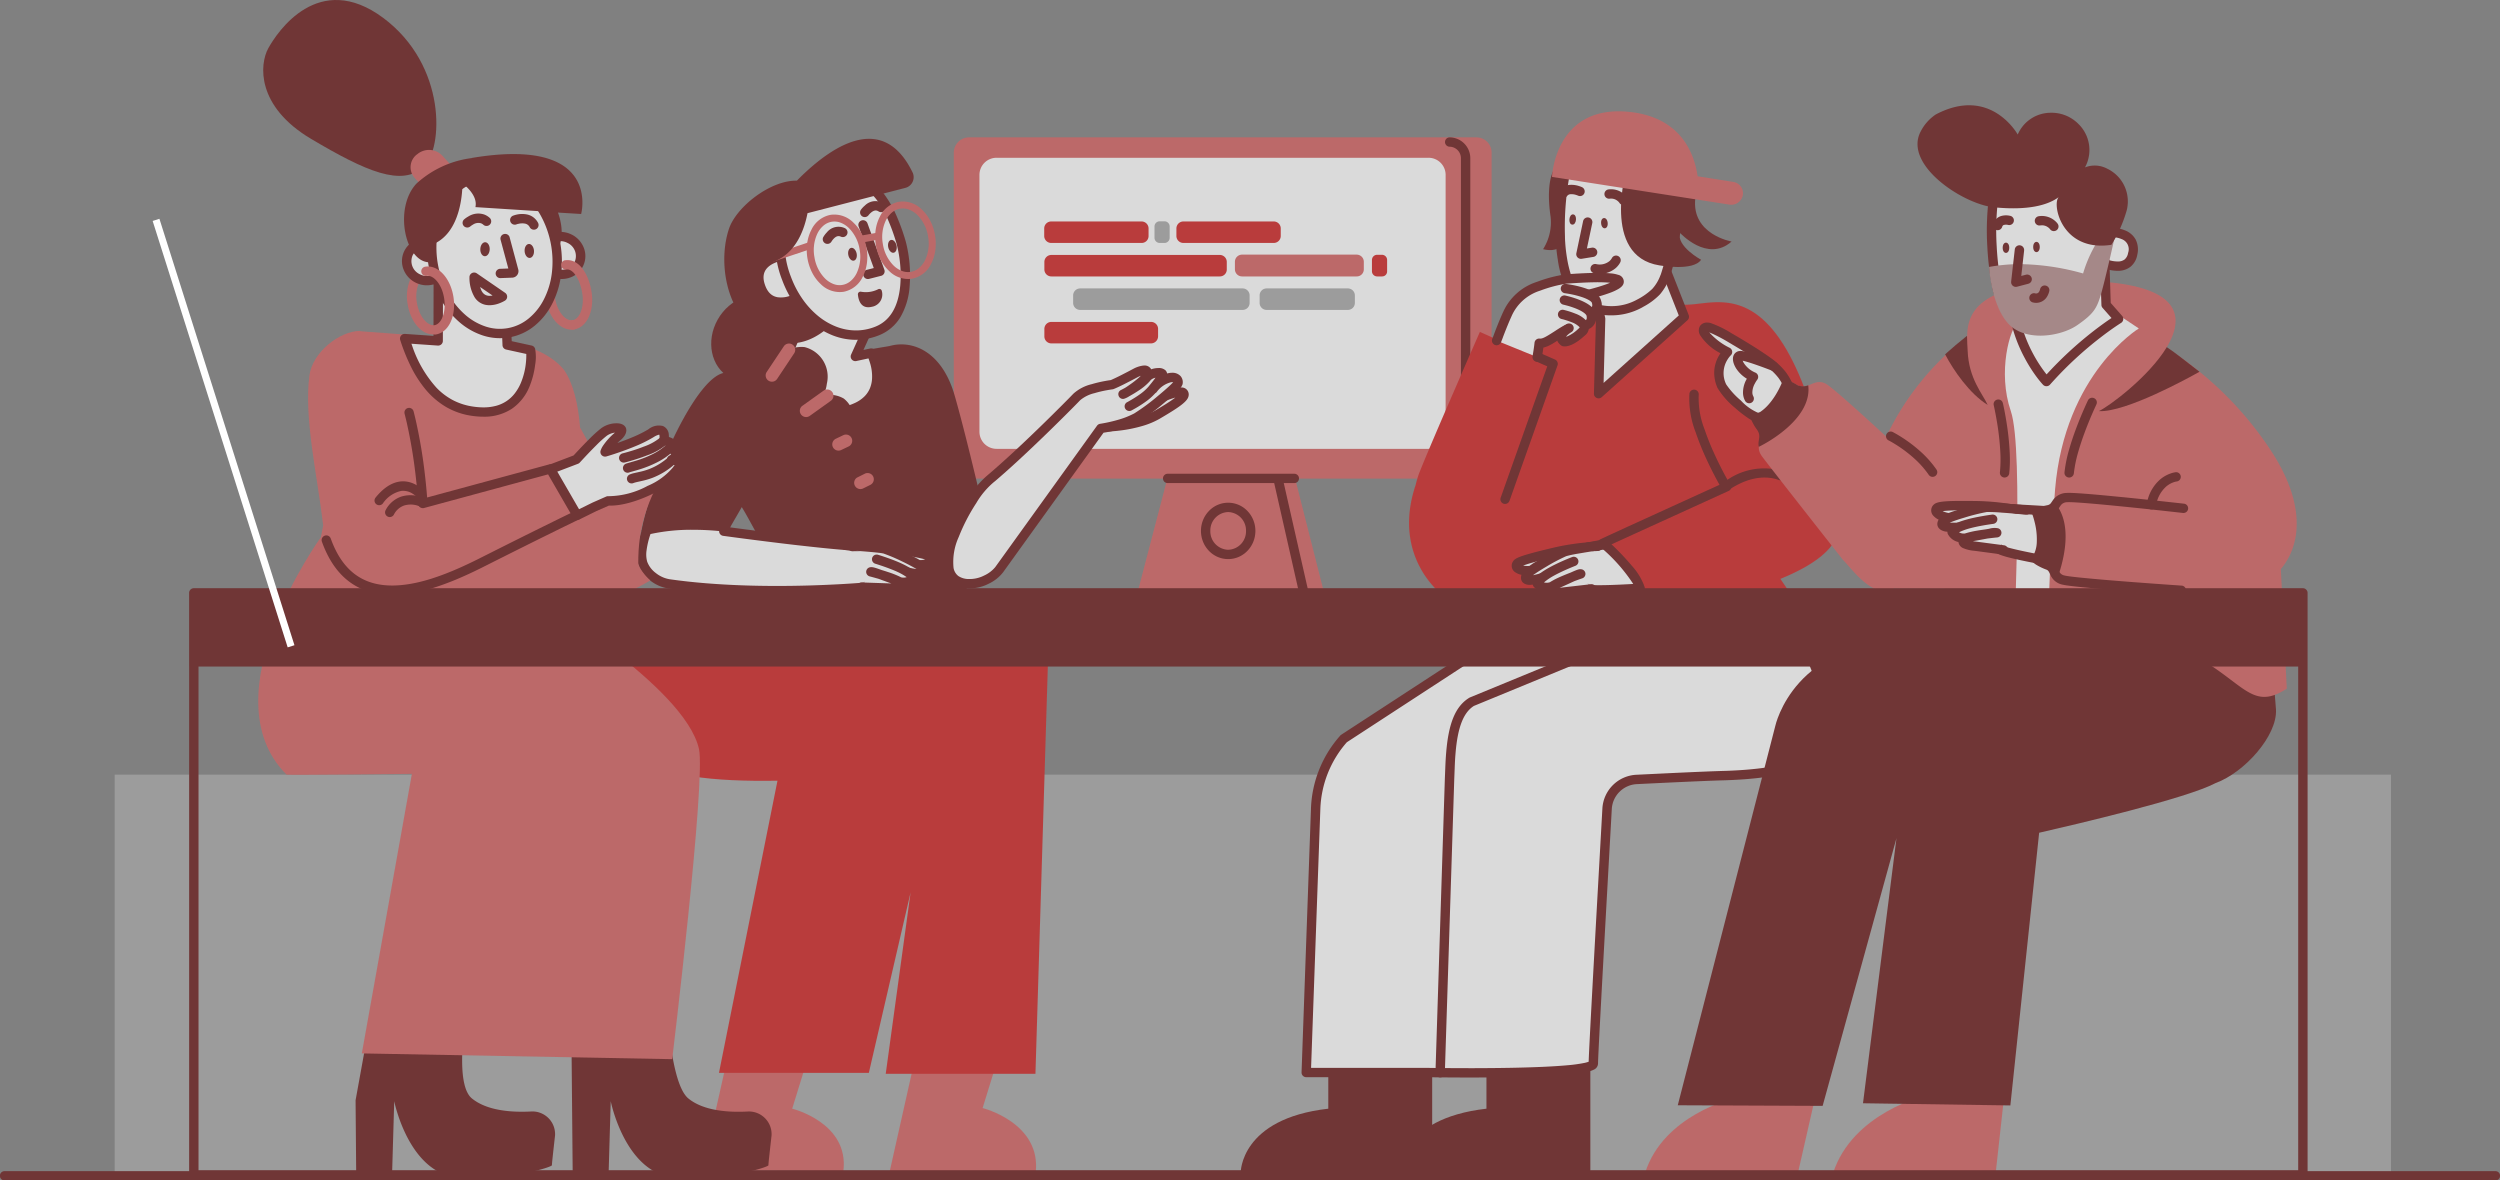 <svg xmlns="http://www.w3.org/2000/svg" width="351.765" height="166.1" viewBox="0 0 351.765 166.1">
    <rect x="0" y="0" width="351.765" height="166.1" fill="#808080" stroke="none"/>
    <defs>
        <style>
            .cls-2{fill:#a7a7a7}.cls-3{fill:#d56060}.cls-4{fill:#fff}.cls-5{fill:#6a1818}.cls-6{fill:#d12121}
        </style>
    </defs>
    <g id="Grupo_756" transform="translate(-39.545 -792.562)">
        <g id="team_solid_III" opacity="0.71" transform="translate(39.545 792.562)">
            <path id="shape_8_" d="M0 0H320.289V56.382H0z" class="cls-2" transform="translate(16.134 108.995)"/>
            <g id="screen_1_" transform="translate(134.204 19.328)">
                <path id="shape_14_" d="M73.518 0H2.157A2.156 2.156 0 0 0 0 2.147v43.717a2.156 2.156 0 0 0 2.157 2.147h27.889l-4.2 16.062H52.1l-4.071-16.062h25.489a2.156 2.156 0 0 0 2.157-2.147V2.147A2.142 2.142 0 0 0 73.518 0z" class="cls-3"/>
                <path id="screen_2_" d="M63.173 40.955H2.421A2.409 2.409 0 0 1 0 38.545V2.41A2.409 2.409 0 0 1 2.421 0h60.752a2.409 2.409 0 0 1 2.421 2.41v36.113a2.428 2.428 0 0 1-2.421 2.432z" class="cls-4" transform="translate(3.61 2.871)"/>
                <g id="lines_6_" transform="translate(29.451)">
                    <path id="Oval" d="M3.83 7.932a3.738 3.738 0 0 1-2.711-1.164A3.967 3.967 0 0 1 .3 5.507a4.108 4.108 0 0 1 0-3.082 3.967 3.967 0 0 1 .819-1.261 3.738 3.738 0 0 1 5.422 0 3.967 3.967 0 0 1 .819 1.261 4.108 4.108 0 0 1 0 3.082 3.967 3.967 0 0 1-.819 1.261A3.739 3.739 0 0 1 3.83 7.932zm0-6.618a2.586 2.586 0 0 0-2.509 2.652A2.586 2.586 0 0 0 3.83 6.618a2.586 2.586 0 0 0 2.509-2.652A2.586 2.586 0 0 0 3.83 1.315z" class="cls-5" transform="translate(5.327 51.408)"/>
                    <path id="Path" d="M.515.016a.661.661 0 0 1 .78.459L1.3.513l3.526 15.536a.66.66 0 0 1-1.279.327l-.01-.037L.016.8A.657.657 0 0 1 .515.016z" class="cls-5" transform="translate(15.518 47.419)"/>
                    <path id="Path-2" d="M18.446 0a.657.657 0 0 1 .039 1.314H.66A.657.657 0 0 1 .622 0h17.824z" class="cls-5" transform="translate(0 47.332)"/>
                    <path id="line_6_" d="M.66 0a2.935 2.935 0 0 1 2.9 2.89v42.82a.66.66 0 0 1-1.32.039V2.958A1.62 1.62 0 0 0 .66 1.315.657.657 0 1 1 .66 0z" class="cls-5" transform="translate(39.665)"/>
                </g>
                <g id="code_lines_2_" transform="translate(12.723 11.811)">
                    <path id="Path-3" d="M1.409 3.046H.726A.731.731 0 0 1 0 2.323v-1.6A.731.731 0 0 1 .726 0h.682a.731.731 0 0 1 .726.723v1.6a.731.731 0 0 1-.725.723z" class="cls-2" transform="translate(15.518)"/>
                    <path id="Path-4" d="M13.691 3.024H.991A.984.984 0 0 1 0 2.038V.986A.984.984 0 0 1 .991 0h12.7a.984.984 0 0 1 .991.986v1.052a.971.971 0 0 1-.991.986z" class="cls-6" transform="translate(0 .022)"/>
                    <path id="Path-5" d="M15.012 3.024H.991A.984.984 0 0 1 0 2.038V.986A.984.984 0 0 1 .991 0h14.021A.984.984 0 0 1 16 .986v1.052a1 1 0 0 1-.988.986z" class="cls-6" transform="translate(.022 14.156)"/>
                    <path id="Path-6" d="M23.838 3.024H.991A.984.984 0 0 1 0 2.038V.986A.984.984 0 0 1 .991 0h22.847a.984.984 0 0 1 .991.986v1.052a.984.984 0 0 1-.991.986z" class="cls-2" transform="translate(4.072 9.444)"/>
                    <path id="Path-7" d="M12.414 3.024H.991A.984.984 0 0 1 0 2.038V.986A.984.984 0 0 1 .991 0h11.423a.984.984 0 0 1 .986.986v1.052a.984.984 0 0 1-.986.986z" class="cls-2" transform="translate(30.31 9.444)"/>
                    <path id="Path-8" d="M1.409 3.046H.726A.731.731 0 0 1 0 2.323v-1.6A.731.731 0 0 1 .726 0h.682a.731.731 0 0 1 .726.723v1.6a.7.7 0 0 1-.725.723z" class="cls-6" transform="translate(46.114 4.711)"/>
                    <path id="Path-9" d="M24.675 3.024H.991A.984.984 0 0 1 0 2.038V.986A.984.984 0 0 1 .991 0h23.684a.984.984 0 0 1 .991.986v1.052a.971.971 0 0 1-.991.986z" class="cls-6" transform="translate(.022 4.733)"/>
                    <path id="Path-10" d="M13.691 3.024H.991A.984.984 0 0 1 0 2.038V.986A.984.984 0 0 1 .991 0h12.7a.984.984 0 0 1 .991.986v1.052a.984.984 0 0 1-.991.986z" class="cls-6" transform="translate(18.6 .022)"/>
                    <path id="Path-11" d="M17.125 3.068H1.013A1.008 1.008 0 0 1 0 2.06V1.008A1.008 1.008 0 0 1 1.013 0h16.112a1.008 1.008 0 0 1 1.013 1.008V2.06a.994.994 0 0 1-1.013 1.008z" class="cls-3" transform="translate(26.832 4.689)"/>
                </g>
            </g>
            <g id="woman_with_glasses" transform="translate(87.864 19.534)">
                <path id="shape_12_" d="M45.96 34.111l3.368-5.61S46.114 14.28 44.089 7.224C42.284.891 38.058-.664 34.91.234L12.458 4.025c-.176-.022-.33-.022-.484-.044C8.034 3.893 1.541 18.071 0 26.31a31.4 31.4 0 0 1 12.5-.57c.176-.351.792-1.381 1.629-2.849.088.175.2.329.286.482 1.387 2.3 5.151 10.1 7.682 10.891l23.882.745-.286-.92a.607.607 0 0 0 .267.022z" class="cls-5" transform="translate(2.382 28.923)"/>
                <g id="head_12_" transform="translate(14.048)">
                    <path id="Path-12" d="M5.991 5.61l-.66.416S1.413 8.152.18 4.207C-.744 1.227 2.117.285 3.57 0" class="cls-4" transform="translate(4.861 16.381)"/>
                    <path id="Path_2_" d="M4.1.013A.658.658 0 1 1 4.358 1.3C2.11 1.743.879 2.758 1.472 4.67c.377 1.205 1.009 1.764 1.864 1.9A3.732 3.732 0 0 0 5.1 6.349c.16-.055.306-.115.434-.173l.081-.038.046-.023.639-.4a.662.662 0 0 1 .889.17l.023.033a.656.656 0 0 1-.171.885l-.033.022-.66.416-.037.022a5.431 5.431 0 0 1-.774.329 4.994 4.994 0 0 1-2.4.276A3.635 3.635 0 0 1 .21 5.059a3.324 3.324 0 0 1 1.014-3.815A6.451 6.451 0 0 1 4.1.013z" class="cls-5" transform="translate(4.2 15.724)"/>
                    <path id="Path-13" d="M15.452 3.287L13.955 6.6l2.223-.482c.242.438 3.126 6.64-3.874 8.239C7.7 15.4 2.4 11.68 0 8.3l3.874-.7L7.044 0z" class="cls-4" transform="translate(4.491 24.029)"/>
                    <path id="Path_2_2" d="M11.363 15.842a10.5 10.5 0 0 1-3.1-.5A14.537 14.537 0 0 1 5.2 13.97a17 17 0 0 1-2.79-2.063A16.057 16.057 0 0 1 .122 9.342a.657.657 0 0 1 .421-1.026l3.52-.637L7.094.406a.661.661 0 0 1 .851-.36l8.408 3.287a.657.657 0 0 1 .361.882l-.959 2.118.942-.2a.665.665 0 0 1 .141-.015.658.658 0 0 1 .557.305l.021.036a7.653 7.653 0 0 1 .537 1.381 7.661 7.661 0 0 1 .322 2.665 5 5 0 0 1-1.387 3.231 7.449 7.449 0 0 1-3.777 1.92 7.869 7.869 0 0 1-1.748.186zM8.066 1.5L5.145 8.513a.657.657 0 0 1-.492.395l-2.81.508.057.064a15.42 15.42 0 0 0 2.055 2.02 15.522 15.522 0 0 0 2.381 1.6 10.775 10.775 0 0 0 5.029 1.433 6.591 6.591 0 0 0 1.338-.133l.114-.025a8.33 8.33 0 0 0 1.809-.617 4.718 4.718 0 0 0 1.261-.878 3.551 3.551 0 0 0 .762-1.121 4.133 4.133 0 0 0 .31-1.344 6.364 6.364 0 0 0-.273-2.215c-.056-.191-.119-.38-.187-.562l-.044-.113-1.7.369a.686.686 0 0 1-.145.016.658.658 0 0 1-.542-.288.643.643 0 0 1-.068-.605l.014-.034L15.226 4.3z" class="cls-5" transform="translate(3.83 23.371)"/>
                    <path id="Path-14" d="M17.044 8.849c.528 1.8 2.069 10.387-3.456 12.512S2.891 19.214.932 13.933.206 3.5 3.661 2.078s9.509-6.311 13.383 6.771z" class="cls-4" transform="translate(7.829 5.713)"/>
                    <path id="Path_2_3" d="M11.341 23.236a8.942 8.942 0 0 1-3.221-.612A10.722 10.722 0 0 1 5.2 20.9a13.121 13.121 0 0 1-2.443-2.656 15.2 15.2 0 0 1-1.781-3.42A13.7 13.7 0 0 1 .3 7a6.659 6.659 0 0 1 3.769-4.861l.121-.051c.139-.059.292-.129.482-.217l.249-.119.226-.109.653-.316.22-.1A16.106 16.106 0 0 1 8.326.312 7.01 7.01 0 0 1 10.312 0a5.747 5.747 0 0 1 1.335.158 5.636 5.636 0 0 1 2 .92 8.172 8.172 0 0 1 1.777 1.8 15.125 15.125 0 0 1 1.564 2.734 29.131 29.131 0 0 1 1.355 3.719l.029.1a19.12 19.12 0 0 1 .537 6.277 9.97 9.97 0 0 1-1.3 4.341 6.191 6.191 0 0 1-3.118 2.592 8.734 8.734 0 0 1-3.15.595zM10.332 1.319a5.965 5.965 0 0 0-1.74.289 15.514 15.514 0 0 0-2.128.86l-1.151.554c-.237.112-.429.2-.606.275l-.134.056a4.482 4.482 0 0 0-1.93 1.561 6.858 6.858 0 0 0-1.1 2.566 12.507 12.507 0 0 0 .666 6.893 13.894 13.894 0 0 0 1.6 3.083 11.793 11.793 0 0 0 2.167 2.381 9.453 9.453 0 0 0 2.572 1.534 7.7 7.7 0 0 0 2.811.544 7.361 7.361 0 0 0 2.652-.5c2.1-.807 3.3-2.767 3.578-5.825a17.7 17.7 0 0 0-.519-5.89l-.046-.155A27.889 27.889 0 0 0 15.8 6.191a14.023 14.023 0 0 0-1.358-2.424A7.075 7.075 0 0 0 12.954 2.2a4.285 4.285 0 0 0-2.622-.886z" class="cls-5" transform="translate(7.169 5.045)"/>
                    <path id="Path-15" d="M.418.39A3.83 3.83 0 0 0 2.861.039.35.35 0 0 1 3.368.3a1.757 1.757 0 0 1-1.409 2.215C.4 2.888.066 1.529 0 .762A.369.369 0 0 1 .418.39z" class="cls-5" transform="translate(18.798 21.119)"/>
                    <path id="Path-16" d="M.436.04a.661.661 0 0 1 .831.36l.014.036 2.377 6.53a.657.657 0 0 1-.418.85l-.04.008-1.717.438A.658.658 0 0 1 1.12 7l.037-.011 1.012-.258L.04.882A.656.656 0 0 1 .4.054z" class="cls-5" transform="translate(18.864 11.451)"/>
                    <path id="Path-17" d="M.613.79a2.1 2.1 0 0 1 2.5-.6.658.658 0 0 1-.513 1.218l-.036-.015c-.353-.158-.665-.046-1 .3a2.347 2.347 0 0 0-.249.311l-.032.048-.033.053-.012.021a.66.66 0 0 1-1.162-.609A3.386 3.386 0 0 1 .613.79z" class="cls-5" transform="translate(13.823 12.367)"/>
                    <path id="Path-18" d="M.674.631A2.1 2.1 0 0 1 3.307.344a.658.658 0 0 1-.68 1.127l-.034-.021c-.344-.22-.678-.142-1.064.184a2.3 2.3 0 0 0-.251.249l-.045.054-.033.033v.007a.662.662 0 0 1-.92.158.656.656 0 0 1-.159-.916A3.305 3.305 0 0 1 .674.631z" class="cls-5" transform="translate(19.106 8.757)"/>
                    <path id="Oval-2" d="M.593 0c.328 0 .594.413.6.921s-.264.92-.592.919S0 1.428 0 .92.265 0 .593 0z" class="cls-5" transform="rotate(-11.63 84.54 -77.04)"/>
                    <path id="Oval-3" d="M.593 0c.328 0 .594.413.6.921s-.264.92-.592.919S0 1.428 0 .92.265 0 .593 0z" class="cls-5" transform="rotate(-11.63 81.878 -105.159)"/>
                    <g id="Group" transform="translate(6.394 8.156)">
                        <path id="Oval-4" d="M4.222 10.982a3.774 3.774 0 0 1-3-1.62 5.807 5.807 0 0 1-.9-1.747 7.095 7.095 0 0 1 0-4.251 5.786 5.786 0 0 1 .898-1.746A3.761 3.761 0 0 1 4.213 0a3.774 3.774 0 0 1 3 1.62 5.807 5.807 0 0 1 .9 1.747 7.095 7.095 0 0 1 0 4.251 5.786 5.786 0 0 1-.893 1.746 3.761 3.761 0 0 1-2.998 1.618zM4.214.988a2.419 2.419 0 0 0-1.239.349 3.417 3.417 0 0 0-1.026.963 5.462 5.462 0 0 0-.956 3.19 5.474 5.474 0 0 0 .961 3.2 3.432 3.432 0 0 0 1.027.96 2.368 2.368 0 0 0 2.478 0 3.417 3.417 0 0 0 1.026-.958 5.461 5.461 0 0 0 .956-3.194 5.475 5.475 0 0 0-.961-3.2 3.432 3.432 0 0 0-1.027-.96 2.425 2.425 0 0 0-1.239-.35z" class="cls-3" transform="rotate(-9.6 21.507 -24.55)"/>
                        <path id="Oval-5" d="M4.222 10.982a3.774 3.774 0 0 1-3-1.62 5.807 5.807 0 0 1-.9-1.747 7.095 7.095 0 0 1 0-4.251 5.786 5.786 0 0 1 .898-1.746A3.761 3.761 0 0 1 4.213 0a3.774 3.774 0 0 1 3 1.62 5.807 5.807 0 0 1 .9 1.747 7.095 7.095 0 0 1 0 4.251 5.786 5.786 0 0 1-.893 1.746 3.761 3.761 0 0 1-2.998 1.618zM4.214.988a2.419 2.419 0 0 0-1.239.349 3.417 3.417 0 0 0-1.026.963 5.462 5.462 0 0 0-.956 3.19 5.474 5.474 0 0 0 .961 3.2 3.432 3.432 0 0 0 1.027.96 2.368 2.368 0 0 0 2.478 0 3.417 3.417 0 0 0 1.026-.958 5.461 5.461 0 0 0 .956-3.194 5.475 5.475 0 0 0-.961-3.2 3.432 3.432 0 0 0-1.027-.96 2.425 2.425 0 0 0-1.239-.35z" class="cls-3" transform="rotate(-9.6 15.367 -82.802)"/>
                        <path id="Path-19" d="M2.7.008a.493.493 0 0 1 .213.962l-.039.008-2.29.416A.493.493 0 0 1 .372.432L.406.424z" class="cls-3" transform="translate(12.459 5.037)"/>
                        <path id="Path-20" d="M5.488.026a.493.493 0 0 1 .35.922L5.8.96.654 2.691A.493.493 0 0 1 .3 1.77l.033-.012z" class="cls-3" transform="translate(0 6.374)"/>
                    </g>
                    <path id="hair_9_" d="M26.48 4.7C22.28-3.89 15.034 1 10.214 5.883 6.45 5.819 1.673 9.61.661 12.656c-1.233 3.659-.792 8.919 1.761 12.293 4.931 5.391 9.135 4.229 12.15 1.643a12.031 12.031 0 0 1-4.424-4.185c-.44.219-3.94 1.863-5.107-1.841a2.687 2.687 0 0 1 .946-3.243 2 2 0 0 0 1.387-.223c2.883-1.315 3.94-4.58 4.336-6.64l13.735-3.55A1.554 1.554 0 0 0 26.48 4.7z" class="cls-5"/>
                </g>
                <g id="hand_II_6_" transform="translate(1.75 53.695)">
                    <path id="Path-21" d="M30.921 3.005C25.065 2.72 11.572.858 11.572.858l.22-.592A31.942 31.942 0 0 0 .743.7C.06 2.633-.2 4.276.171 5.372a4.847 4.847 0 0 0 3.675 2.892c12.635 1.819 27.668.46 27.668.46l4.27-3.243c-.021-.043-4.599-2.454-4.863-2.476z" class="cls-4" transform="translate(.66 .658)"/>
                    <path id="Path_2_4" d="M19.74 10.532c-3.512 0-6.869-.125-9.978-.372-1.883-.15-3.683-.347-5.35-.587a5.551 5.551 0 0 1-2.574-1.146A4.84 4.84 0 0 1 .206 6.242a5.031 5.031 0 0 1-.156-2.2 13.741 13.741 0 0 1 .73-2.9.658.658 0 0 1 .457-.416A21.767 21.767 0 0 1 4.278.19 33.386 33.386 0 0 1 7.915 0a40 40 0 0 1 4.615.272.658.658 0 0 1 .583.693v.007l.863.116L15.6 1.3c1.8.234 3.556.454 5.224.654.577.069 1.18.14 1.792.211l.888.1c3.368.38 5.989.623 7.789.723l.321.017h.023a9.8 9.8 0 0 1 2.088.949l.816.421.779.406.707.374.331.177.279.152.273.157c.094.056.094.062.1.09a.234.234 0 0 0 .033.112l.017.037a.655.655 0 0 1-.207.78l-4.27 3.243a.661.661 0 0 1-.341.132l-.494.041-.785.059c-.734.052-1.515.1-2.322.145l-.531.028c-2.851.15-5.664.224-8.37.224zM7.913 1.315a27.152 27.152 0 0 0-5.958.59l-.043.01-.044.134A11.432 11.432 0 0 0 1.36 4.22a3.856 3.856 0 0 0 .079 1.547l.018.055A3.538 3.538 0 0 0 2.676 7.41a4.21 4.21 0 0 0 1.924.862c1.637.236 3.408.43 5.265.577 3.073.244 6.394.368 9.872.368 2.853 0 5.821-.083 8.822-.247.915-.05 1.793-.106 2.612-.167l.376-.029.378-.031 3.313-2.513-.351-.185-.633-.331-.574-.3c-.442-.228-.838-.43-1.175-.6l-.349-.173c-.191-.094-.351-.171-.476-.229l-.128-.058-.093-.04-.243-.014c-1.648-.092-3.966-.3-6.892-.621l-.966-.107-.9-.1-1.07-.125-.728-.087c-1.878-.225-3.888-.478-5.972-.752l-.888-.117-1.643-.221-.057-.009a.658.658 0 0 1-.53-.65v-.019l-.2-.018c-1.155-.106-2.321-.159-3.457-.159z" class="cls-5"/>
                    <path id="Path-22" d="M0 .017a34.318 34.318 0 0 1 5.921.329c1.827.285 4.909.745 5.217 1.161.726.964-2.047 1.468-3.368.657" class="cls-4" transform="translate(30.304 3.668)"/>
                    <path id="Path_2_5" d="M6.459.322l.394.059.761.119.664.106.363.06a20.983 20.983 0 0 1 2.883.623 1.523 1.523 0 0 1 .8.481 1.076 1.076 0 0 1-.106 1.493 2.394 2.394 0 0 1-1.216.542 4.366 4.366 0 0 1-2.921-.423.658.658 0 0 1 .658-1.139l.035.02a3.1 3.1 0 0 0 1.982.251l.108-.023.053-.013-.026-.008c-.468-.136-1.179-.283-2.115-.446l-.357-.061-.609-.1-1.328-.208a32.48 32.48 0 0 0-5.353-.334H.946l-.256.008A.657.657 0 0 1 .591.023h.051L.913.01a34.014 34.014 0 0 1 5.546.312z" class="cls-5" transform="translate(29.644 3.009)"/>
                    <path id="Path-23" d="M7.528 3.484c2.575.679 3.918.789 3.368-.219C10.588 2.7 6.273.723 5.437.5S0 0 0 0" class="cls-4" transform="translate(29.424 3.51)"/>
                    <path id="Path_2_6" d="M.663 0l.1.005.811.054.562.041C2.6.132 3.061.167 3.5.2l.51.043c.49.043.917.085 1.269.125L5.523.4a6.328 6.328 0 0 1 .742.125l.07.02A25.267 25.267 0 0 1 9.057 1.7l.257.123c1.629.789 2.582 1.344 2.823 1.789.524.959-.012 1.689-1.077 1.713a12.383 12.383 0 0 1-3.041-.545.658.658 0 1 1 .338-1.271l.23.06a17.544 17.544 0 0 0 1.87.4l.12.015-.08-.049-.14-.083-.164-.094c-.37-.209-.829-.447-1.339-.7l-.275-.133A24.347 24.347 0 0 0 5.929 1.8a6.3 6.3 0 0 0-.656-.1l-.235-.027c-.41-.046-.924-.094-1.519-.143l-.129-.011c-.433-.035-.888-.07-1.349-.1l-.778-.054-.644-.051A.657.657 0 0 1 .663 0z" class="cls-5" transform="translate(28.763 2.853)"/>
                    <path id="Path-24" d="M2.091 0a30.566 30.566 0 0 1 3.1 1.139c1.343.614 2.157 1.271 2.069 1.534a1.922 1.922 0 0 1-1.981.482 23.423 23.423 0 0 0-4.002-1.38 24.589 24.589 0 0 1 3.28 1.074c1.057.329 1.915 1.359-.66 1.205L0 3.922" class="cls-4" transform="translate(31.647 5.46)"/>
                    <path id="Path_2_7" d="M2.12.466a.661.661 0 0 1 .786-.448l.047.013.2.062.315.1.232.078c.563.188 1.126.39 1.654.6q.413.164.779.328l.162.075c1.569.737 2.518 1.49 2.258 2.264a1.977 1.977 0 0 1-1.616.987l-.05.007-.006.024a1.062 1.062 0 0 1-.744.691l-.05.016a4.441 4.441 0 0 1-1.443.111l-.109-.006-3.9-.131a.657.657 0 0 1 .009-1.314h.039l3.917.132h.08l.141.006-.341-.114L3.262 3.5l-.227-.082-.11-.033-.225-.062-.226-.064-.415-.114-.285-.075a.657.657 0 0 1 .014-1.278l.043-.009c.263-.05.521 0 1.329.286l.308.11.182.055c.18.055.358.111.532.168l.259.086a12.777 12.777 0 0 1 1.688.68l.073.038h.012a1.365 1.365 0 0 0 .74-.026l.017-.005-.007-.005a8.035 8.035 0 0 0-1.277-.728l-.1-.048c-.222-.1-.463-.2-.722-.3-.5-.2-1.043-.394-1.584-.575l-.221-.073-.376-.12-.121-.037A.657.657 0 0 1 2.12.466z" class="cls-5" transform="translate(30.987 4.803)"/>
                </g>
                <g id="hand_14_" transform="translate(44.913 31.895)">
                    <path id="Path-25" d="M0 4.9a17.226 17.226 0 0 0 6.8-1.691C8.408 2.266 10.477 1 10.588.448c.2-1.03-2.355.022-2.751.153" class="cls-4" transform="translate(23.217 3.738)"/>
                    <path id="Path_2_8" d="M9.68.172A3.611 3.611 0 0 1 10.942.01a.99.99 0 0 1 .958 1.224c-.153.763-1.349 1.586-4.1 3.2a11.146 11.146 0 0 1-2.412 1 19.668 19.668 0 0 1-3.226.648c-.383.046-.74.079-1.06.1L.811 6.2l-.124.005A.657.657 0 0 1 .6 4.9l.23-.012.17-.012c.3-.021.634-.052.994-.1A18.375 18.375 0 0 0 5 4.178 9.855 9.855 0 0 0 7.127 3.3l.509-.3c.773-.461 1.394-.85 1.9-1.2q.2-.14.373-.265l.125-.094h-.015q-.183.049-.386.114l-.2.065c-.277.095-.737.262-.736.262A.658.658 0 0 1 8.251.648L8.647.5C8.812.446 9 .381 9.12.34c.195-.064.38-.12.56-.168z" class="cls-5" transform="translate(22.557 3.08)"/>
                    <path id="Path-26" d="M25.462 5.084a12.781 12.781 0 0 0 3.17-2.3C29.6 1.622 30.26.723 30.084.482a2.079 2.079 0 0 0-2.091.46A11.825 11.825 0 0 1 24.581 3.4a12.91 12.91 0 0 0 2.773-1.95C28.169.7 28.543-.7 26.3.417c0 0-2.377 1.271-3.28 1.622 0 0-3.742.46-4.953 1.731-.814.855-7.176 7.3-11.93 11.351C3.384 16.9-4.166 29.977 3.01 30.043a5.573 5.573 0 0 0 4.16-1.994L21.456 8.2a16.2 16.2 0 0 0 5.019-1.534c1.409-.767 5.745-4.339 5.833-4.8.22-1.249-1.915-1.205-3.5.789" class="cls-4" transform="translate(.661 .657)"/>
                    <path id="Path_2_9" d="M3.808 31.361H3.574a3.942 3.942 0 0 1-2.313-.7A3.076 3.076 0 0 1 .115 28.8L.1 28.722a9.551 9.551 0 0 1 .8-5.075 27.553 27.553 0 0 1 2.62-5.058 12.812 12.812 0 0 1 2.864-3.327l.014-.01.113-.1c1.843-1.58 4.1-3.656 6.7-6.171l.926-.9c1.752-1.711 3.5-3.466 4.114-4.111a5.877 5.877 0 0 1 2.577-1.342 17.538 17.538 0 0 1 1.9-.451c.181-.033.359-.063.529-.089l.212-.031.042-.006.111-.046c.273-.117.658-.3 1.145-.542l.247-.124c.278-.14.582-.3.9-.464l.746-.393A4.006 4.006 0 0 1 28.151 0h.082a1.041 1.041 0 0 1 .943.486l.024.048.05-.016a3.165 3.165 0 0 1 .969-.162 1.358 1.358 0 0 1 1.013.338l.029.034.018.024a.88.88 0 0 1 .164.358v.012l.03-.008c.079-.021.161-.039.243-.054l.08-.013a2.388 2.388 0 0 1 .348-.026 1.544 1.544 0 0 1 1.214.494 1.333 1.333 0 0 1 .257 1.127 2.217 2.217 0 0 1-.643.9c-.36.366-.888.836-1.662 1.481l-.344.285A29.039 29.039 0 0 1 27.449 7.9a16.425 16.425 0 0 1-4.866 1.543l-.088.015-14.126 19.63a5.511 5.511 0 0 1-2 1.6 5.909 5.909 0 0 1-2.561.673zM27.734 1.446l-.022.008c-.135.053-.284.12-.441.2l-.28.149-.231.121c-.326.171-.637.332-.925.478l-.391.2-.365.181c-.516.253-.9.426-1.16.529a.656.656 0 0 1-.118.034l-.253.036-.182.028c-.128.021-.263.044-.4.069a16.213 16.213 0 0 0-1.758.416 4.86 4.86 0 0 0-2 .989l-.325.336c-.767.788-2.346 2.369-4 3.98l-.559.543c-2.772 2.686-5.16 4.886-7.1 6.538a.673.673 0 0 1-.071.052 11.283 11.283 0 0 0-2.553 3.01 26.438 26.438 0 0 0-2.473 4.77 8.48 8.48 0 0 0-.736 4.346 1.815 1.815 0 0 0 .68 1.163 2.624 2.624 0 0 0 1.525.42H3.807a4.543 4.543 0 0 0 1.911-.5 4.4 4.4 0 0 0 1.533-1.165l.039-.052L21.58 8.47a.666.666 0 0 1 .43-.266 20.744 20.744 0 0 0 2.739-.624 11.586 11.586 0 0 0 2.069-.838A28.967 28.967 0 0 0 30.126 4.3l.223-.185c.555-.462 1.045-.889 1.417-1.237l.112-.105c.143-.136.261-.254.35-.35l.066-.073h-.026a.686.686 0 0 0-.11-.008 1.148 1.148 0 0 0-.166.013 3.54 3.54 0 0 0-2.006 1.368.656.656 0 0 1-.183.159l-.03.016-.042.049a7.822 7.822 0 0 1-1.3 1.142l-.115.082c-.391.278-.827.556-1.294.828l-.179.1-.168.094-.213.116-.023.012-.011.006a.662.662 0 0 1-.89-.28.656.656 0 0 1 .281-.886l.143-.077L26.11 5l.245-.14c.434-.252.835-.509 1.193-.764a6.643 6.643 0 0 0 1.236-1.075l.216-.26c.3-.366.534-.665.716-.916l.085-.12h-.017a1.489 1.489 0 0 0-.626.3h-.005l-.01.014c-.034.046-.072.093-.113.142l-.061.071a7.821 7.821 0 0 1-1.522 1.267c-.343.23-.719.462-1.12.689l-.169.094-.042.025a3.069 3.069 0 0 1-.746.36l-.028.005a.758.758 0 0 1-.114.009.647.647 0 0 1-.626-.5.635.635 0 0 1 .312-.734l.18-.092.151-.079.163-.088.086-.047.074-.042.031-.02c.114-.073.24-.157.373-.248l.079-.055a14.33 14.33 0 0 0 1.518-1.176 1.791 1.791 0 0 0 .156-.162l.01-.012z" class="cls-5"/>
                </g>
                <g id="ponytail_5_" transform="translate(10.034 19.917)">
                    <path id="Oval-6" d="M6.3.008c3.485.011 6.318 2.478 6.328 5.509S9.821 11 6.335 10.986.017 8.508.007 5.477 2.815 0 6.3.008z" class="cls-5" transform="rotate(-60.705 9.392 5.5)"/>
                    <path id="Oval-7" d="M4.553 0a4.311 4.311 0 0 1 4.562 3.989 4.285 4.285 0 0 1-4.551 3.976A4.311 4.311 0 0 1 0 3.978 4.285 4.285 0 0 1 4.553 0z" class="cls-5" transform="rotate(-80.166 15.415 3.012)"/>
                    <path id="Oval-8" d="M4.069.006a3.875 3.875 0 0 1 4.089 3.569 3.81 3.81 0 0 1-4.064 3.54A3.875 3.875 0 0 1 .005 3.546 3.81 3.81 0 0 1 4.069.006z" class="cls-5" transform="rotate(-55.34 26.944 -1.981)"/>
                    <path id="Oval-9" d="M3.382.005a3.2 3.2 0 0 1 3.39 2.949A3.171 3.171 0 0 1 3.394 5.89 3.2 3.2 0 0 1 0 2.94 3.171 3.171 0 0 1 3.382.005z" class="cls-5" transform="rotate(-40 43.434 -11.38)"/>
                    <path id="Path-27" d="M.874 4.686a2.47 2.47 0 0 1 1.585 2.63.426.426 0 0 0 .7.373C4.836 6.176 7.411 3.261 5.3.917A3.025 3.025 0 0 0 1.16.72C-.2 1.771-.447 3.985.874 4.686z" class="cls-5" transform="translate(21.763 28.066)"/>
                    <path id="Path-28" d="M2.524.392a.879.879 0 0 1 1.493.929l-.025.039-2.377 3.573A.879.879 0 0 1 .122 4l.025-.039z" class="cls-3" transform="translate(9.848 8.91)"/>
                    <path id="Path-29" d="M3.338.165a.883.883 0 0 1 1.229.2A.874.874 0 0 1 4.4 1.56l-.037.028-2.969 2.126a.883.883 0 0 1-1.229-.2.874.874 0 0 1 .164-1.2l.038-.024z" class="cls-3" transform="translate(14.646 15.353)"/>
                    <path id="Path-30" d="M1.513.086a.877.877 0 0 1 .8 1.561l-.04.02-1.012.483A.877.877 0 0 1 .46.589L.5.568z" class="cls-3" transform="translate(19.224 21.707)"/>
                    <path id="Path-31" d="M1.5.093a.877.877 0 0 1 .828 1.547l-.04.021-1.013.5A.877.877 0 0 1 .447.618L.487.6z" class="cls-3" transform="translate(22.262 27.12)"/>
                </g>
                <g id="legs_2_" transform="translate(0 63.691)">
                    <path id="Path-32" d="M17.235 1.775L12.657 16.61s8.056 1.972 7.2 8.787L0 25.288 5.679 0z" class="cls-3" transform="translate(10.945 56.163)"/>
                    <path id="Path-33" d="M17.829 1.863L13.1 17.158s8.342 2.082 7.462 9.16L0 26.208 5.877 0z" class="cls-3" transform="translate(37.293 55.527)"/>
                    <path id="Path-34" d="M48.827.789h-13.8L34.519 0l-5.393.789h-2.421l-.066.373-23.75 3.527c-.176.592-6.1 10.978-.462 18.363 2.245 2.958 10.279 3.725 19.106 3.572L13.3 67.733h21.087l5.877-25.4-3.5 25.529h21.065l1.783-58.6c0 .029 0-9.218-10.785-8.473z" class="cls-6"/>
                </g>
            </g>
            <g id="ponytail_woman" transform="translate(36.338)">
                <g id="shoes_1_" transform="translate(13.694 128.125)">
                    <path id="boot_3_" d="M4.358.57L0 24.586l.088 10.628h5.041l.308-10.5s2.047 10.277 9.091 10.737 13.141-1.468 13.1-1.731c-.022-.131.22-2.213.44-4.207a3.194 3.194 0 0 0-3.28-3.353c-2.707.153-6.273-.066-8.43-1.841C12.5 21.124 18.049 0 18.049 0z" class="cls-5" transform="translate(0 2.104)"/>
                    <path id="boot_2_" d="M0 3.638l.308 33.68h5.041l.308-10.5S7.7 37.1 14.748 37.559s13.141-1.468 13.1-1.731c-.022-.131.22-2.213.44-4.207A3.194 3.194 0 0 0 25 28.268c-2.707.153-6.273-.066-8.43-1.841C12.723 23.228 13.207 0 13.207 0z" class="cls-5" transform="translate(30.244)"/>
                </g>
                <path id="shape_11_" d="M38.919 37.515l1.585-.153c4.622 1.863 9.905.592 14.66-2.257-.594-.5-1.695-1.8-1.695-2.5 0-4.558.991-8.7 4.512-14.024l-7.066 4.492s-2.972-4.6-5.635-9.488c-.264-3.309-.946-6.223-2.289-8.152C38.9.592 29.652 1.183 29.652 1.183L14.4.044 14.31 0C11.471 0 7.619 3 7.2 6.267c-.792 6.048 1.123 14.112 1.937 21.1-.132.723-.264 1.293-.33 1.665 0 0-16.046 22.22-4.821 33.4.066.088 17.631-.11 17.631-.11l-7.044 39.334 43.671.811S63 63.175 62.009 58.814c-1.981-8.853-23.09-21.299-23.09-21.299z" class="cls-3" transform="translate(0 46.565)"/>
                <g id="head_11_" transform="translate(.698)">
                    <g id="earrings_back_1_" transform="translate(20.222 38.129)">
                        <path id="Path-35" d="M.519.376a.66.66 0 0 1 1.194.563 4.89 4.89 0 0 0-.318 2.817c.3 1.915 1.422 3.255 2.391 3.178h.044a.657.657 0 1 1 .164 1.3c-1.845.23-3.5-1.717-3.9-4.273A6.183 6.183 0 0 1 .519.376z" class="cls-3" transform="translate(0 .679)"/>
                        <path id="Path-36" d="M.519.376a.66.66 0 0 1 1.194.563 4.89 4.89 0 0 0-.318 2.817c.3 1.915 1.422 3.255 2.391 3.178h.044a.657.657 0 1 1 .164 1.3c-1.845.23-3.5-1.717-3.9-4.273A6.183 6.183 0 0 1 .519.376z" class="cls-3" transform="translate(19.436)"/>
                    </g>
                    <g id="ponytail_4_">
                        <path id="Path-37" d="M22.615 23.447c2.707-2.542 3.258-14.221-5.723-20.927C7.779-4.251 1.968 4.514.713 6.793s-1.694 8.174 6.032 12.754 12.788 6.793 15.87 3.9z" class="cls-5"/>
                        <path id="Path-38" d="M6.808 6.891l-.176.131a2.567 2.567 0 0 1-3.478-.263L.623 4A2.267 2.267 0 0 1 .821.689L1 .558a2.567 2.567 0 0 1 3.475.263l2.531 2.761a2.267 2.267 0 0 1-.198 3.309z" class="cls-3" transform="translate(20.737 21.093)"/>
                    </g>
                    <path id="ear_9_" d="M2.624 0A2.72 2.72 0 0 1 5.26 2.779a2.682 2.682 0 0 1-2.62 2.76A2.72 2.72 0 0 1 0 2.764 2.682 2.682 0 0 1 2.624 0z" class="cls-4" transform="rotate(-64.514 39.764 3.717)"/>
                    <path id="ear_10_" d="M3.3 6.866A3.212 3.212 0 0 1 .969 5.854 3.5 3.5 0 0 1 0 3.429a3.475 3.475 0 0 1 .961-2.422 3.2 3.2 0 0 1 4.658.008 3.5 3.5 0 0 1 .965 2.425 3.474 3.474 0 0 1-.957 2.422A3.189 3.189 0 0 1 3.3 6.866zm-.01-5.542a2.04 2.04 0 0 0-1.97 2.108A2.057 2.057 0 0 0 3.3 5.546a2.04 2.04 0 0 0 1.97-2.108 2.057 2.057 0 0 0-1.98-2.114z" class="cls-5" transform="rotate(-64.514 39.569 4.574)"/>
                    <path id="ear_8_" d="M2.624 0A2.72 2.72 0 0 1 5.26 2.779a2.682 2.682 0 0 1-2.62 2.76A2.72 2.72 0 0 1 0 2.764 2.682 2.682 0 0 1 2.624 0z" class="cls-4" transform="rotate(-64.514 48.554 -11.768)"/>
                    <path id="ear_9_2" d="M3.3 6.866A3.212 3.212 0 0 1 .969 5.854 3.5 3.5 0 0 1 0 3.429a3.475 3.475 0 0 1 .961-2.422 3.2 3.2 0 0 1 4.658.008 3.5 3.5 0 0 1 .965 2.425 3.474 3.474 0 0 1-.957 2.422A3.189 3.189 0 0 1 3.3 6.866zm-.01-5.542a2.04 2.04 0 0 0-1.97 2.108A2.057 2.057 0 0 0 3.3 5.546a2.04 2.04 0 0 0 1.97-2.108 2.057 2.057 0 0 0-1.98-2.114z" class="cls-5" transform="rotate(-64.514 48.359 -10.911)"/>
                    <path id="neck_10_" d="M14.263 7.648l.154 3.922 3.3.723c.176.526.4 9.773-8.078 8.612C4.072 20.16 1.475 15.208 0 10.672L4.71 11l.022-11z" class="cls-4" transform="translate(19.907 36.967)"/>
                    <path id="neck_11_" d="M11.728 22.323a11.215 11.215 0 0 1-1.514-.108 10.008 10.008 0 0 1-3.766-1.281 11.164 11.164 0 0 1-3.017-2.654 16.375 16.375 0 0 1-1.9-3.01 27.1 27.1 0 0 1-1.5-3.737.648.648 0 0 1 .094-.589.653.653 0 0 1 .532-.271h.048l4.005.279L4.733.657a.646.646 0 0 1 .2-.475A.679.679 0 0 1 5.4 0a.652.652 0 0 1 .411.147l9.531 7.648a.656.656 0 0 1 .245.486l.134 3.415 2.8.614a.66.66 0 0 1 .47.394l.015.041a6.284 6.284 0 0 1 .007 2.3 11.816 11.816 0 0 1-.823 3.111 6.934 6.934 0 0 1-2.471 3.066 7.069 7.069 0 0 1-3.991 1.101zM1.606 12.055l.087.238a16.7 16.7 0 0 0 3.441 5.953A9.062 9.062 0 0 0 7.455 20a8.844 8.844 0 0 0 2.8.894l.134.019a9.952 9.952 0 0 0 1.343.1 6.779 6.779 0 0 0 1.8-.226 4.886 4.886 0 0 0 2.6-1.721 6.591 6.591 0 0 0 .848-1.435 9.86 9.86 0 0 0 .746-3.006 9.687 9.687 0 0 0 .045-1.087v-.043l-2.833-.62a.657.657 0 0 1-.515-.578v-.039l-.147-3.628-8.225-6.6-.019 9.63a.659.659 0 0 1-.66.656h-.047l-3.72-.26z" class="cls-5" transform="translate(19.246 36.309)"/>
                    <path id="face_10_" d="M8.722 0c4.822.006 8.738 5.014 8.746 11.184s-3.894 11.171-8.716 11.165S.014 17.335.006 11.165 3.9 0 8.722 0z" class="cls-4" transform="rotate(-10.411 155.897 -107.137)"/>
                    <path id="face_11_" d="M9.413 23.674a7.741 7.741 0 0 1-3.676-.937 9.575 9.575 0 0 1-2.987-2.546 12.368 12.368 0 0 1-2.007-3.765 14.765 14.765 0 0 1-.008-9.187 12.32 12.32 0 0 1 2-3.762A9.53 9.53 0 0 1 5.72.937a7.7 7.7 0 0 1 7.35.006 9.575 9.575 0 0 1 2.987 2.546 12.368 12.368 0 0 1 2.007 3.765 14.765 14.765 0 0 1 .007 9.187 12.319 12.319 0 0 1-2 3.761 9.53 9.53 0 0 1-2.983 2.541 7.724 7.724 0 0 1-3.675.931zM9.4 1.32a6.426 6.426 0 0 0-3.126.82A8.315 8.315 0 0 0 3.7 4.385a11.05 11.05 0 0 0-1.736 3.341 13.491 13.491 0 0 0 .007 8.215 11.093 11.093 0 0 0 1.743 3.344 8.353 8.353 0 0 0 2.571 2.249 6.354 6.354 0 0 0 6.253 0 8.315 8.315 0 0 0 2.567-2.245 11.05 11.05 0 0 0 1.738-3.341 13.492 13.492 0 0 0-.007-8.215 11.094 11.094 0 0 0-1.743-3.344 8.354 8.354 0 0 0-2.571-2.249A6.441 6.441 0 0 0 9.4 1.32z" class="cls-5" transform="rotate(-10.411 152.595 -103.149)"/>
                    <path id="nose_10_" d="M1.194.022a.661.661 0 0 1 .8.429L2 .488l1.208 4.5a.915.915 0 0 1-.834 1.166l-1.69.066A.657.657 0 0 1 .6 4.912h.039l1.175-.046L.727.827a.657.657 0 0 1 .43-.794z" class="cls-5" transform="translate(32.674 32.913)"/>
                    <path id="brow_II_8_" d="M.812.416A2.6 2.6 0 0 1 3.076.154a2.407 2.407 0 0 1 .732.453.655.655 0 0 1 .053.928.662.662 0 0 1-.9.079l-.032-.027A1.089 1.089 0 0 0 2.6 1.38a1.35 1.35 0 0 0-1.137.182 2.564 2.564 0 0 0-.276.179l-.068.053-.019.012a.662.662 0 0 1-.932-.051A.655.655 0 0 1 .22.827 3.454 3.454 0 0 1 .812.416z" class="cls-5" transform="translate(28.052 30.041)"/>
                    <path id="brow_11_" d="M.814.1a3.5 3.5 0 0 1 1.44-.048 2.25 2.25 0 0 1 1.633 1.2.66.66 0 0 1-1.151.644l-.02-.035a.939.939 0 0 0-.71-.515 2.229 2.229 0 0 0-.894.041l-.076.013c-.059.015-.1.029-.131.038l-.015.005A.658.658 0 1 1 .43.215 3.282 3.282 0 0 1 .814.1z" class="cls-5" transform="translate(34.787 30.11)"/>
                    <ellipse id="eye_II_10_" cx=".986" cy=".661" class="cls-5" rx=".986" ry=".661" transform="rotate(-88.136 33.869 2.254)"/>
                    <ellipse id="eye_10_" cx=".661" cy=".986" class="cls-5" rx=".661" ry=".986" transform="rotate(-4.13 495.043 -491.87)"/>
                    <path id="hair_8_" d="M9.558.542l-.022.022a14.143 14.143 0 0 0-7.792 3.594C-1.382 7.51.049 14.72 3.241 15.2c.264.044.528.066.792.088l-.066-.548a15.116 15.116 0 0 1-.088-1.972c4.358-1.622 4.336-8.108 4.336-8.656.924.723 2.135 1.994 1.827 3.353l9.619.614a14.155 14.155 0 0 1 1.8 5.456v.088c.9-1.293.946-3.287.2-5.391l3.258.2S27.893-2.526 9.558.542z" class="cls-5" transform="translate(19.815 21.678)"/>
                    <g id="earring_front_1_" transform="translate(22.241 36.598)">
                        <path id="Path-39" d="M.56.026C2.4-.256 3.861 1.784 4.285 4.5c.4 2.6-.618 4.977-2.489 5.264a.663.663 0 0 1-.067.007h-.078a.657.657 0 0 1-.039-1.314h.023c.951-.188 1.624-1.768 1.357-3.671L2.979 4.7C2.658 2.641 1.666 1.233.8 1.321H.762a.657.657 0 1 1-.2-1.3z" class="cls-3" transform="translate(19.678)"/>
                        <path id="Path-40" d="M.56.028C2.431-.259 4.126 1.708 4.527 4.3s-.618 4.98-2.489 5.267a.663.663 0 0 1-.067.007h-.078a.657.657 0 0 1-.039-1.314h.025c.949-.189 1.621-1.769 1.355-3.672L3.221 4.5C2.922 2.563 1.782 1.216.8 1.322l-.044.006a.657.657 0 1 1-.2-1.3z" class="cls-3" transform="translate(0 .897)"/>
                    </g>
                    <path id="mouth_10_" d="M2.841 4.6c-.083 0-.166 0-.247-.01A2.376 2.376 0 0 1 .747 3.516 5.358 5.358 0 0 1 0 .681.647.647 0 0 1 .183.2a.673.673 0 0 1 .48-.2.657.657 0 0 1 .373.118L5.02 2.857a.656.656 0 0 1-.028 1.1 4.592 4.592 0 0 1-.655.32 4.034 4.034 0 0 1-1.496.323zM1.5 2.034l.008.028c.212.767.6 1.164 1.2 1.213.043 0 .088.005.133.005a2.126 2.126 0 0 0 .375-.036l.037-.007L1.5 2.034z" class="cls-5" transform="translate(29.02 38.347)"/>
                </g>
                <g id="arm" transform="translate(8.917 57.39)">
                    <path id="Path-41" d="M2.271.2A4.452 4.452 0 0 1 4.895.192a4.12 4.12 0 0 1 .574.2.658.658 0 0 1-.512 1.208l-.081-.033-.041-.016c-.085-.032-.184-.065-.295-.1a3.178 3.178 0 0 0-1.849-.001 2.583 2.583 0 0 0-1.451 1.3.66.66 0 0 1-1.159-.63A3.894 3.894 0 0 1 2.271.2z" class="cls-5" transform="translate(8.915 12.29)"/>
                    <path id="Path-42" d="M.146 2.292C2.193-.241 4.335-.5 6.135.669a4.388 4.388 0 0 1 .568.439l.072.067c.066.064.117.117.151.156a.655.655 0 0 1-.066.927.663.663 0 0 1-.9-.035l-.06-.059c-.021-.021-.051-.051-.092-.088a3.076 3.076 0 0 0-.4-.306 2.437 2.437 0 0 0-1.648-.418 4.175 4.175 0 0 0-2.585 1.764.662.662 0 0 1-.928.1.655.655 0 0 1-.101-.924z" class="cls-5" transform="translate(7.44 10.335)"/>
                    <g id="hand_13_" transform="translate(31.718 2.16)">
                        <path id="Path-43" d="M0 5.751l3.456-1.315A45.137 45.137 0 0 1 7.352.579c1.189-.9 3.544-.789 1.959.592a5.5 5.5 0 0 0-1.8 2.213 32.753 32.753 0 0 0 6.444-2.63c2.333-1.446 1.827 1.03 1.827 1.03s1.761.241 1.079 1.139c0 0 1.365.767 0 1.556 0 0 1.915.2.814 1.337-.792 1.622-6.339 4.711-9.751 4.448l-1.893.836-2.4 1.183" class="cls-4" transform="translate(.661 .658)"/>
                        <path id="Path_2_10" d="M7.613.713a3.644 3.644 0 0 1 2.525-.684c1.24.2 1.354 1.312.315 2.252l-.047.042q-.213.185-.4.361l-.106.1.2-.071c.5-.179 1-.366 1.48-.56l.285-.117a17.651 17.651 0 0 0 2.3-1.123l.1-.061A2.315 2.315 0 0 1 16.3.392a1.378 1.378 0 0 1 .832 1.234q.012.108.016.216v.092l.065.022.078.028a1.709 1.709 0 0 1 .852.6 1.051 1.051 0 0 1 .185.761l-.006.033a1.42 1.42 0 0 1 .464.946v.062a1.191 1.191 0 0 1-.075.418l-.01.024.027.016a1.262 1.262 0 0 1 .487.508l.026.055a1.3 1.3 0 0 1-.341 1.426l-.02.022-.018.034c-1.18 2.061-6.8 4.826-10.124 4.7h-.033l-1.735.763-2.384 1.175a.662.662 0 0 1-.866-.262l-.02-.035a.656.656 0 0 1 .263-.862L4 12.349l2.4-1.183.026-.012 1.893-.833a.663.663 0 0 1 .318-.054 11.783 11.783 0 0 0 5.513-1.451 9.38 9.38 0 0 0 3.592-2.629.657.657 0 0 1 .118-.168l.054-.058.035-.043-.037-.018-.036-.014a1.992 1.992 0 0 0-.3-.078L17.5 5.8l-.047-.006a.657.657 0 0 1-.3-1.2l.034-.021a1.162 1.162 0 0 0 .245-.178l.015-.016-.014-.019c-.011-.014-.025-.029-.04-.045l-.024-.024a1.088 1.088 0 0 0-.16-.125l-.009-.012a.656.656 0 0 1-.266-.866l.013-.024-.022-.01-.059-.025-.033-.013a2.444 2.444 0 0 0-.333-.1l-.055-.011-.089-.016a.658.658 0 0 1-.564-.744l.013-.074c0-.017.006-.038.009-.064a1.9 1.9 0 0 0 .009-.437.735.735 0 0 0-.03-.148V1.61a.678.678 0 0 0-.086.015l-.031.008a2.542 2.542 0 0 0-.633.292l-.066.04a18.289 18.289 0 0 1-2.597 1.287c-.883.367-1.825.712-2.767 1.024l-.277.091c-.18.059-.352.113-.514.164l-.377.115-.094.028a.659.659 0 0 1-.823-.8 2.868 2.868 0 0 1 .4-.784 8.885 8.885 0 0 1 1.509-1.669l.106-.094h-.028a2.56 2.56 0 0 0-1.056.4l-.055.039a15.533 15.533 0 0 0-1.448 1.31l-.151.15-.279.281c-.364.37-.74.762-1.113 1.158l-.3.32-.508.551a.66.66 0 0 1-.213.156l-.041.017L.9 7.022a.658.658 0 0 1-.511-1.213l.036-.015 3.309-1.259.337-.364.154-.165c.452-.484.914-.968 1.361-1.421l.192-.194.093-.091A17.72 17.72 0 0 1 7.613.713z" class="cls-5"/>
                        <path id="Path-44" d="M0 2.432S4.226 1.4 5.635 0" class="cls-4" transform="translate(10.808 2.442)"/>
                        <path id="Path_2_11" d="M5.828.193a.662.662 0 0 1 .934 0 .655.655 0 0 1 0 .93 8.487 8.487 0 0 1-2.816 1.608C3.26 3 2.529 3.245 1.8 3.46l-.249.072-.348.1-.354.092-.029.007a.658.658 0 0 1-.354-1.27l.286-.074.21-.057c.145-.04.3-.084.462-.132.7-.2 1.391-.436 2.036-.691A7.493 7.493 0 0 0 5.828.193z" class="cls-5" transform="translate(10.147 1.785)"/>
                        <path id="Path-45" d="M0 2.871C.462 2.673 3.83 2.06 5.965 0" class="cls-4" transform="translate(11.358 3.428)"/>
                        <path id="Path_2_12" d="M6.166.185A.662.662 0 0 1 7.1.2a.655.655 0 0 1-.015.93A9.581 9.581 0 0 1 4.8 2.724 15.6 15.6 0 0 1 2.239 3.75l-.3.089c-.425.124-.991.281-1.019.293A.658.658 0 1 1 .4 2.924c.131-.056 1.151-.338 1.446-.43A14.318 14.318 0 0 0 4.2 1.557 8.285 8.285 0 0 0 6.166.185z" class="cls-5" transform="translate(10.698 2.771)"/>
                        <path id="Path-46" d="M0 2.564C.946 2.169 3.06 2.279 5.635 0" class="cls-4" transform="translate(11.908 5.247)"/>
                        <path id="Path_2_13" d="M1.407 3.686l-.062.014-.112.028c-.1.027-.187.051-.255.075l-.063.024a.658.658 0 1 1-.51-1.213 3.719 3.719 0 0 1 .548-.173l.206-.048c.167-.037.7-.154.891-.2a9.078 9.078 0 0 0 1.1-.343A8.823 8.823 0 0 0 5.857.166a.662.662 0 0 1 .932.055.655.655 0 0 1-.055.928 10.14 10.14 0 0 1-3.1 1.927 10.14 10.14 0 0 1-1.1.351l-.164.042c-.253.062-.998.225-.963.217z" class="cls-5" transform="translate(11.248 4.589)"/>
                    </g>
                    <path id="lines_5_" d="M12.141.021a.661.661 0 0 1 .8.474q.16.623.309 1.271a71.871 71.871 0 0 1 1.326 8.009c.1.881.177 1.7.238 2.451l.03.383 17.163-4.653a.662.662 0 0 1 .724.272l.021.034 3.764 6.508a.656.656 0 0 1-.285.92l-1.049.509q-.894.435-2.084 1.02l-1.464.722q-3.17 1.567-7.256 3.619l-1.909.961c-4.882 2.435-8.9 3.762-12.437 3.788-4.708.035-8.147-2.334-9.993-7.484a.66.66 0 0 1 1.244-.442c1.656 4.617 4.59 6.643 8.738 6.612 3.292-.025 7.141-1.3 11.858-3.65L25 19.775q3.114-1.561 5.658-2.82l2.012-.992q1.095-.538 1.931-.945l.417-.2-3.155-5.461-17.448 4.732a.66.66 0 0 1-.83-.561v-.057l-.025-.4-.026-.362-.015-.2c-.061-.782-.143-1.654-.248-2.593a70.6 70.6 0 0 0-1.3-7.862q-.145-.632-.3-1.238a.657.657 0 0 1 .47-.795z" class="cls-5"/>
                </g>
            </g>
            <g id="thinking_man_1_" transform="translate(174.573 15.663)">
                <g id="legs_1_" transform="translate(0 71.463)">
                    <g id="boots" transform="translate(0 57.149)">
                        <path id="boot_1_" d="M26.942 0v20.73H0s-.088-7.6 12.326-9.006V.657z" class="cls-5" transform="translate(22.254)"/>
                        <path id="boot" d="M26.942 0v20.73H0s-.088-7.6 12.326-9.006V.657z" class="cls-5"/>
                    </g>
                    <g id="trousers_4_" transform="translate(8.563)">
                        <path id="Path-47" d="M25.819 2.761L5.283 16.15a15.637 15.637 0 0 0-3.962 9.992L0 63.131h16.949s23.442.416 23.442-1.271c0-1.359 1.387-26.076 1.937-35.85a4.374 4.374 0 0 1 4.16-4.12c4.006-.2 9.949-.482 12.569-.548 20.515-.7 15.034-9.138 12.613-15.142-.947-2.321-1.85-4.513-2.554-6.2" class="cls-4" transform="translate(.66 .658)"/>
                        <path id="Path_2_14" d="M69.523.051a.661.661 0 0 1 .863.355l.8 1.917c.542 1.311 1.144 2.778 1.76 4.292l.106.259c.049.119.1.243.157.377l.564 1.316c.485 1.132.787 1.889 1.051 2.67 1.093 3.238.971 5.682-.9 7.621-2.2 2.273-6.73 3.545-14.185 3.8l-.765.022c-2.344.075-6.369.258-11.788.525a3.715 3.715 0 0 0-3.533 3.5l-.755 13.483c-.721 12.957-1.181 21.523-1.181 22.33a.974.974 0 0 1-.617.875 3.9 3.9 0 0 1-.9.3 20.448 20.448 0 0 1-2.608.373l-.14.013c-2.034.183-4.795.3-8.106.36-3.023.055-6.229.06-9.274.033l-1.891-.021-.568-.009H.66A.659.659 0 0 1 0 63.8v-.038l1.321-36.985a16.292 16.292 0 0 1 4.133-10.412.659.659 0 0 1 .093-.084l.034-.024L26.118 2.869a.662.662 0 0 1 .914.19.655.655 0 0 1-.158.887l-.033.023L6.376 17.31l-.046.051a14.986 14.986 0 0 0-3.683 9.3l-.006.16-1.3 36.308h16.321l1.508.02h.154c3.256.035 6.734.034 9.994-.025l.844-.017c2.77-.06 5.112-.164 6.9-.315l.264-.023a20.855 20.855 0 0 0 2.5-.341l.068-.016a3.871 3.871 0 0 0 .457-.132l.047-.018.016-.436c.1-2.435.542-10.6 1.195-22.329l.721-12.872a5.033 5.033 0 0 1 4.787-4.738l4.14-.2c3.924-.186 6.792-.307 8.439-.348 7.136-.244 11.375-1.433 13.272-3.4 1.458-1.508 1.555-3.468.6-6.291l-.058-.171c-.2-.57-.427-1.151-.75-1.918l-.729-1.7c-.09-.213-.169-.4-.243-.581l-1.1-2.7C70.129 3.229 69.61 1.973 69.166.91a.656.656 0 0 1 .357-.859z" class="cls-5"/>
                        <path id="Path-48" d="M28.428.05a.658.658 0 0 1 .54 1.2l-.035.016-23.524 9.686-.02.013c-1.492.953-2.248 3.08-2.548 6.459l-.035.42c-.043.547-.07 1.032-.1 1.856l-.061 1.555L1.32 62.561a.66.66 0 0 1-1.32 0v-.039l1.321-41.315.069-1.734c.037-.871.068-1.363.123-2.02.329-3.9 1.218-6.412 3.249-7.649a.661.661 0 0 1 .061-.033l.032-.014z" class="cls-5" transform="translate(18.842 1.249)"/>
                    </g>
                </g>
                <path id="shape_10_" d="M60.417 34.344C54.32-1.856 44.371 3.249 39.308 3.425l-11.534.46a4 4 0 0 0-.044-.46c-.088-.416-.55-.745-1.123-1.03v-.022C28.082 2 30.9 1.189 30.878.554 30.834-.344 25.2.094 23.46.2a19.4 19.4 0 0 0-4.05 1.074 7.154 7.154 0 0 0-4.248 3.857c-.308.7-1.255 3.09-1.541 3.769L9.967 7.259S2.989 23.124 1.382 27.244a15.754 15.754 0 0 0-.462 1.578C-2.492 38.989 4.684 44.27 4.684 44.27l35.064.351-4.072 3.44c-.594.679 19.128-.855 19.81-.767.352.044-1.431-2.651-3.236-5.281 4.271-1.731 8.431-4.313 8.167-7.669z" class="cls-6" transform="translate(23.689 23.774)"/>
                <g id="lines_4_" transform="translate(36.539 33.948)">
                    <path id="Path-49" d="M.044.581a.66.66 0 0 1 1.312.153 11.98 11.98 0 0 0 .822 4.847 36.055 36.055 0 0 0 1.338 3.357c.487 1.074 1.008 2.119 1.53 3.094l.134.249.129.236.088.16.108-.065a9.1 9.1 0 0 1 6.823-1.36l.089.022a4.118 4.118 0 0 1 .687.226.658.658 0 0 1-.519 1.208l-.065-.027-.064-.024c-.1-.036-.221-.073-.361-.108-1.779-.445-4.02-.118-6.557 1.6a.662.662 0 0 1-.92-.176l-.046-.073-.141-.246-.153-.272c-.124-.222-.257-.465-.4-.728-.535-1-1.069-2.069-1.569-3.172A37.339 37.339 0 0 1 .925 6 13.076 13.076 0 0 1 .044.581z" class="cls-5" transform="translate(26.551 5.215)"/>
                    <path id="Path-50" d="M18.76.384a.656.656 0 0 1-.292.854l-.231.106L4.851 7.446C2.613 8.469 1.23 9.107 1 9.22l-.025.013A.658.658 0 0 1 .31 8.1l.035-.02c.2-.107 2.493-1.162 6.481-2.982L14.27 1.7 17.885.06a.662.662 0 0 1 .875.324z" class="cls-5" transform="translate(13.691 18.21)"/>
                    <path id="Path-51" d="M4.723.392a.661.661 0 0 1 .835-.35l.036.015 2.091.92a.657.657 0 0 1 .368.783l-.012.04-6.758 19.061a.66.66 0 0 1-1.257-.4l.012-.037L6.592 1.933 5.06 1.259a.656.656 0 0 1-.352-.831z" class="cls-5"/>
                </g>
                <g id="head_10_" transform="translate(42.548)">
                    <path id="neck_9_" d="M12.855 10.233L8.827 0 0 5.588l1.079 4.952-.287 10.518z" class="cls-4" transform="translate(7.022 18.675)"/>
                    <path id="neck_10_2" d="M1.457 22.375a.677.677 0 0 1-.481-.2.646.646 0 0 1-.183-.475l.284-10.439L.015 6.385a.656.656 0 0 1 .255-.67l.036-.024L9.132.1a.661.661 0 0 1 .968.318l4.03 10.233a.659.659 0 0 1-.173.728L1.895 22.2a.647.647 0 0 1-.438.175zM9.164 1.641L1.4 6.554l.981 4.5a.686.686 0 0 1 .014.1v.053L2.154 20.2l10.579-9.494z" class="cls-5" transform="translate(6.361 18.017)"/>
                    <path id="hair_back_1_" d="M3.522.167S10.984 4.9 7.33 9.305c0 0-1.629 1.841-2.972 1.468 0 0 .991-1.556-.132-2.389 0 0-.374 4.689-4.226 3.725a7.027 7.027 0 0 0 1.057-4.557C.286 2.337 1.5-.775 3.522.167z" class="cls-5" transform="translate(0 7.288)"/>
                    <path id="face_9_" d="M16.61 10.97s1.5-9.16-7.814-10.8C7.938.014 1.973-.906.85 4a40.549 40.549 0 0 0-.836 9.62c0 .022.044 5.237 2.091 8.152s6.647 2.673 9.069 1.271c2.443-1.4 2.883-2.147 3.588-3.835a71.9 71.9 0 0 0 1.848-8.238z" class="cls-4" transform="translate(2.407 4.001)"/>
                    <path id="face_10_2" d="M7.788 25.366c-.228 0-.456-.009-.678-.025a7.382 7.382 0 0 1-2.81-.75 5.611 5.611 0 0 1-2.075-1.783 12.926 12.926 0 0 1-1.9-5.278c-.118-.707-.206-1.44-.26-2.179-.018-.242-.032-.479-.041-.7 0-.087-.006-.159-.008-.219l-.009-.416a46.779 46.779 0 0 1 .16-4.9 34.253 34.253 0 0 1 .7-4.593l.024-.1A5.407 5.407 0 0 1 2.518 1.6 6.232 6.232 0 0 1 5.447.2 10.016 10.016 0 0 1 7.494 0c.179 0 .363 0 .547.012a11.718 11.718 0 0 1 1.531.165L9.705.2a10.924 10.924 0 0 1 4.751 2.005A8.73 8.73 0 0 1 17.2 5.852a11.676 11.676 0 0 1 .775 5.459c-.022.237-.042.374-.05.422l-.006.06c-.072.579-.4 2.277-.761 3.951a41.615 41.615 0 0 1-1.07 4.236l-.037.1-.017.042A7.711 7.711 0 0 1 14.71 22.4a9.285 9.285 0 0 1-2.334 1.746l-.209.121a8.985 8.985 0 0 1-4.379 1.099zM7.5 1.315a8.694 8.694 0 0 0-1.776.173 4.909 4.909 0 0 0-2.325 1.1 3.793 3.793 0 0 0-.764.959A4.722 4.722 0 0 0 2.16 4.81l-.06.234a39.873 39.873 0 0 0-.767 9.228V14.486l.014.313c0 .079.008.151.013.221l.016.234c.051.7.134 1.39.246 2.06a16.37 16.37 0 0 0 .658 2.667 8.453 8.453 0 0 0 1.02 2.074 4.037 4.037 0 0 0 .856.884 4.97 4.97 0 0 0 1.1.627 6.819 6.819 0 0 0 2.617.5 7.341 7.341 0 0 0 3.63-.931 9.116 9.116 0 0 0 2.117-1.494 5.8 5.8 0 0 0 1.122-1.86l.085-.2a34.169 34.169 0 0 0 1.135-4.583l.081-.405c.129-.645.259-1.324.387-2.019l.019-.106.139-.772.015-.064v-.009.006a.653.653 0 0 1 .009-.106l.016-.121c.008-.066.015-.136.022-.21l.011-.133a10.35 10.35 0 0 0-.694-4.709 7.852 7.852 0 0 0-.983-1.742 7.231 7.231 0 0 0-1.404-1.413 8.337 8.337 0 0 0-1.873-1.056 11.563 11.563 0 0 0-2.367-.667 10.439 10.439 0 0 0-1.359-.146c-.163-.007-.327-.011-.481-.011z" class="cls-5" transform="translate(1.747 3.344)"/>
                    <path id="nose_9_" d="M.961.523a.66.66 0 0 1 1.3.232l-.008.037L1.5 4.349l.7-.112a.66.66 0 0 1 .749.507l.007.038a.658.658 0 0 1-.51.746l-.038.007L.765 5.8a.659.659 0 0 1-.757-.747l.007-.037z" class="cls-5" transform="translate(4.666 14.95)"/>
                    <ellipse id="eye_II_9_" cx=".723" cy=".463" class="cls-5" rx=".723" ry=".463" transform="rotate(-84.67 10.546 5.953)"/>
                    <ellipse id="eye_9_" cx=".463" cy=".723" class="cls-5" rx=".463" ry=".723" transform="rotate(-5.439 162.608 -77.721)"/>
                    <path id="brow_II_7_" d="M.585.02a2.757 2.757 0 0 1 2.052.565 2.862 2.862 0 0 1 .42.4 2 2 0 0 1 .163.215.656.656 0 0 1-.2.908.662.662 0 0 1-.889-.167L2.107 1.9a1.321 1.321 0 0 0-.28-.281 1.432 1.432 0 0 0-1.019-.3l-.072.007A.657.657 0 1 1 .585.02z" class="cls-5" transform="translate(8.628 10.967)"/>
                    <path id="brow_10_" d="M1.607.006a3.4 3.4 0 0 1 1.21.157 3.608 3.608 0 0 1 .456.168.658.658 0 0 1-.521 1.208l-.076-.033c-.054-.022-.138-.053-.243-.085a2.13 2.13 0 0 0-.736-.1.641.641 0 0 0-.48.208l-.024.031a.662.662 0 0 1-.923.14.655.655 0 0 1-.142-.92A1.926 1.926 0 0 1 1.607.006z" class="cls-5" transform="translate(2.201 10.341)"/>
                    <path id="hair_front_1_" d="M.79 1.1s-3.61 12.271 4.6 13.586c0 0 4.776.877 5.877-.789 0 0-3.456-1.863-2.994-3.813 0 0 3.874 4.273 7.286 1.249 0 0-5.657-.986-5.107-6.048C10.806 1.628 2.067-1.835.79 1.1z" class="cls-5" transform="translate(10.964 6.989)"/>
                    <path id="cap_2_" d="M25.489 9.932l-5-.789C20.008 5.79 18.071.969 11.182.115.4-1.2 0 9.23 0 9.23l24.983 3.9a1.65 1.65 0 0 0 1.871-1.359 1.612 1.612 0 0 0-1.365-1.839z" class="cls-3" transform="translate(1.255)"/>
                    <path id="mouth_9_" d="M3.007.391a.66.66 0 0 1 1.206.534 2.048 2.048 0 0 1-.17.3 2.949 2.949 0 0 1-.492.559 3.483 3.483 0 0 1-3 .731.657.657 0 1 1 .217-1.3A2.175 2.175 0 0 0 2.674.8a1.639 1.639 0 0 0 .273-.312l.038-.06L3 .4z" class="cls-5" transform="translate(6.669 20.274)"/>
                </g>
                <g id="hand_II_5_" transform="translate(35.35 22.731)">
                    <path id="Path-52" d="M0 8.872c.11-.285.22-.548.308-.811.462-1.205.858-2.169 1.211-2.936a7.154 7.154 0 0 1 4.248-3.856A20.486 20.486 0 0 1 9.817.195c1.739-.11 7.374-.526 7.418.351.044.635-2.8 1.446-4.27 1.819L11.8 6.834a7.279 7.279 0 0 0-2.047.526C8.364 8.105 7 9.354 5.987 9.245c0 0-.066.723-.286 1.95" class="cls-4" transform="translate(.661 .657)"/>
                    <path id="Path_2_15" d="M13.916.016l.293-.007a21.577 21.577 0 0 1 2.5.061 4.594 4.594 0 0 1 1.056.206 1 1 0 0 1 .789.882c.034.484-.261.807-.757 1.107a7.456 7.456 0 0 1-1.237.563c-.649.24-1.428.477-2.244.694l-.15.04L13.1 7.657a.659.659 0 0 1-.523.482l-.042.006-.091.011-.123.017-.135.021c-.266.043-.531.1-.774.158a3.156 3.156 0 0 0-.685.244l-.107.058c-.215.119-.437.255-.728.442l-.913.593a7.93 7.93 0 0 1-.793.465 4 4 0 0 1-.879.347l-.065.015-.014.106c-.044.319-.1.672-.163 1.054l-.051.293a.66.66 0 0 1-1.3-.231l.049-.282c.063-.368.115-.706.156-1.011l.015-.113.03-.235.028-.254a.659.659 0 0 1 .69-.6l.081.006c.359.019.8-.213 2.1-1.055l.237-.156c.4-.26.691-.435.991-.6a4.333 4.333 0 0 1 .986-.362c.23-.059.47-.11.712-.152l.141-.024 1.056-4.047a.659.659 0 0 1 .436-.46l.041-.012.337-.081c.842-.221 1.65-.463 2.3-.7.176-.065.337-.129.482-.191l.046-.02-.052-.005-.166-.015a22.943 22.943 0 0 0-2.323-.036h-.135c-.578.016-1.186.043-1.85.08l-.644.038-.934.06a18.671 18.671 0 0 0-3.666.965l-.222.076a6.5 6.5 0 0 0-3.813 3.409l-.123.277c-.279.62-.59 1.373-.948 2.291l-.159.411-.014.042c-.026.075-.054.151-.086.236l-.214.547a.66.66 0 0 1-1.235-.471l.163-.415.066-.174L.31 8.6l.032-.093.01-.027.167-.433c.4-1.031.748-1.863 1.057-2.536A7.811 7.811 0 0 1 6.1 1.342l.354-.122A19.12 19.12 0 0 1 10.436.2l1.05-.067.314-.022.45-.025c.591-.032 1.14-.056 1.666-.07z" class="cls-5"/>
                    <path id="Path-53" d="M0 0s4.072.5 4.38 1.885-.858 1.446-.858 1.446" class="cls-4" transform="translate(10.346 2.211)"/>
                    <path id="Path_2_16" d="M.005.576A.66.66 0 0 1 .742.005l.2.028.2.03c.1.016.21.035.323.055a15.2 15.2 0 0 1 1.582.37l.179.054C4.6.971 5.49 1.524 5.685 2.4a1.72 1.72 0 0 1-.713 2.009 1.777 1.777 0 0 1-.5.2 1.534 1.534 0 0 1-.255.039.657.657 0 0 1-.113-1.309h.039l.029-.006a.47.47 0 0 0 .128-.05c.128-.075.18-.2.093-.591-.057-.255-.7-.634-1.724-.936a13.9 13.9 0 0 0-1.439-.343l-.2-.035-.1-.016-.3-.045-.051-.007A.658.658 0 0 1 .005.576z" class="cls-5" transform="translate(9.685 1.554)"/>
                    <path id="Path-54" d="M0 0s3.588.767 3.786 2.147-.946 1.381-.946 1.381" class="cls-4" transform="translate(10.191 3.833)"/>
                    <path id="Path_2_17" d="M.015.52A.66.66 0 0 1 .8.015l.145.033L1.15.1l.281.075a12.807 12.807 0 0 1 1.376.461C4.124 1.17 4.97 1.8 5.1 2.712a1.743 1.743 0 0 1-.794 1.913 1.751 1.751 0 0 1-.534.19 1.53 1.53 0 0 1-.272.028.657.657 0 0 1-.039-1.314H3.5c-.008 0 .005 0 .031-.006a.445.445 0 0 0 .132-.046c.124-.069.184-.2.13-.579-.039-.27-.585-.68-1.484-1.044a11.514 11.514 0 0 0-1.233-.414L.9 1.394l-.16-.041-.173-.043-.045-.01A.657.657 0 0 1 .015.52z" class="cls-5" transform="translate(9.531 3.175)"/>
                    <path id="Path-55" d="M.189 0S4.5.986 2.852 2.5.365 3.835.365 3.835s-1.189-.745.726-1.906" class="cls-4" transform="translate(9.761 5.849)"/>
                    <path id="Path_2_18" d="M.215.51a.66.66 0 0 1 .792-.493l.1.025c.1.026.244.063.409.111a10.9 10.9 0 0 1 1.115.384 3.934 3.934 0 0 1 1.587 1.034 1.418 1.418 0 0 1-.249 2.068C2.682 4.818 1.679 5.222.988 5.149A.889.889 0 0 1 .9 5.136a.662.662 0 0 1-.216-.087 1.48 1.48 0 0 1-.335-.3c-.681-.8-.384-1.846 1.069-2.728A.658.658 0 1 1 2.1 3.147a2.946 2.946 0 0 0-.619.473.857.857 0 0 0-.126.166l-.003.014.021-.006.076-.026.086-.033A5.261 5.261 0 0 0 3 2.743l.134-.122c.13-.121.131-.136.071-.211L3.19 2.4a2.915 2.915 0 0 0-1.064-.644 9.609 9.609 0 0 0-.977-.337c-.088-.03-.171-.053-.249-.073L.711 1.3A.657.657 0 0 1 .215.51z" class="cls-5" transform="translate(9.091 5.191)"/>
                </g>
                <g id="hand_12_" transform="translate(38.133 60.222)">
                    <path id="Path-56" d="M7.022 0C6.339.131 5.591.263 4.8.416 4.534.46 0 3.331 0 3.331l4.666 3s.33.329 7.4-.11C11.578 4.47 8.937 1.775 7.022 0z" class="cls-4" transform="translate(6 .657)"/>
                    <path id="Path_2_19" d="M7.076 7.768a14.62 14.62 0 0 1-1.5-.059l-.128-.016a1.054 1.054 0 0 1-.494-.162l-.008-.006L.3 4.54a.648.648 0 0 1-.3-.533.655.655 0 0 1 .27-.549l.036-.024.958-.6.7-.436.678-.422.722-.446A9.944 9.944 0 0 1 5.333.428L7.556.012 7.6 0a.663.663 0 0 1 .531.171 37.529 37.529 0 0 1 3.5 3.623 8.712 8.712 0 0 1 1.731 2.907.658.658 0 0 1-.6.83c-2.471.153-4.385.231-5.688.231zm.4-6.4l-1.83.342-.066.034-.11.06c-.1.053-.214.122-.364.21l-.433.259c-.339.2-.751.457-1.258.771l-.753.468-.776.485 3.722 2.391.065.009a12.239 12.239 0 0 0 1.39.057c1 0 2.382-.048 4.119-.142l.574-.032-.056-.092a23.712 23.712 0 0 0-4.15-4.749l-.079-.074z" class="cls-5" transform="translate(5.339)"/>
                    <path id="Path-57" d="M11.46 0a33.686 33.686 0 0 0-6.076.833C3.535 1.271.388 2.016.1 2.454c-.682 1.074 2.245 1.337 3.522.394" class="cls-4" transform="translate(.659 .986)"/>
                    <path id="Path_2_20" d="M12.779.638a.658.658 0 0 1-.6.674l-.163.007-.286.015h-.082c-.4.024-.849.06-1.334.109a31.9 31.9 0 0 0-3.83.614l-1.236.293c-.384.093-.685.167-1.025.253l-.3.075q-.505.13-.931.249l-.214.061c-.416.12-.763.231-1.033.33l-.133.051.032.006c.048.009.1.017.153.023l.055.006a3.317 3.317 0 0 0 1.985-.4l.05-.035a.662.662 0 0 1 .924.137.655.655 0 0 1-.137.92 4.5 4.5 0 0 1-2.956.685 2.443 2.443 0 0 1-1.293-.45 1.1 1.1 0 0 1-.22-1.515c.256-.391.9-.65 2.243-1.032l.187-.053q.44-.124.957-.257l.68-.172c.436-.108.882-.215 1.615-.389A32.7 32.7 0 0 1 10.178.14c.448-.046.866-.08 1.247-.1l.141-.009c.147-.009.277-.016.39-.021L12.1 0a.659.659 0 0 1 .679.638z" class="cls-5" transform="translate(0 .329)"/>
                    <path id="Path-58" d="M3.6 4.207C1 5.128-.389 5.347.1 4.273c.286-.614 4.556-3 5.393-3.287C6.347.679 11.057 0 11.057 0" class="cls-4" transform="translate(1.964 .767)"/>
                    <path id="Path_2_21" d="M12.37.563a.658.658 0 0 1-.521.738l-.925.138-.569.087c-.378.059-.752.118-1.113.177l-.268.044-.591.1-.318.053a16.322 16.322 0 0 0-1.68.355l-.023.008A25.507 25.507 0 0 0 3.58 3.73l-.232.137c-.5.3-.939.575-1.291.815l-.08.055q-.145.1-.263.189l-.014.012h.017a16.5 16.5 0 0 0 2.2-.65l.112-.04a.658.658 0 1 1 .443 1.239l-.359.126a11.428 11.428 0 0 1-2.725.687C.3 6.365-.306 5.677.156 4.654a7.206 7.206 0 0 1 2.469-1.888l.284-.166a26.017 26.017 0 0 1 2.983-1.564l.032-.011a14.006 14.006 0 0 1 1.793-.4l.3-.053L8.45.5l.307-.049C9.2.376 9.675.3 10.152.228l.69-.105.78-.115a.66.66 0 0 1 .748.555z" class="cls-5" transform="translate(1.305 .109)"/>
                    <path id="Path-59" d="M5.117 0a29.47 29.47 0 0 0-3.1 1.424C.671 2.169-.1 2.914.01 3.177a1.954 1.954 0 0 0 2.069.329 23.286 23.286 0 0 1 4.029-1.753 27.934 27.934 0 0 0-3.3 1.381C1.749 3.572.957 4.689 3.6 4.317l4-.46" class="cls-4" transform="translate(3.612 3.112)"/>
                    <path id="Path_2_22" d="M6.395.42a.656.656 0 0 1-.377.851l-.19.075-.193.078-.318.132c-.528.222-1.056.459-1.546.7-.28.137-.539.271-.774.4a8.367 8.367 0 0 0-1.365.918l-.042.036.053.012a1.4 1.4 0 0 0 .776-.038h.01l.027-.018q.171-.11.376-.223l.1-.057c.365-.2.8-.4 1.288-.608.341-.145.7-.288 1.059-.427l.059-.022.353-.157c.694-.3.88-.344 1.129-.314l.039.005a.657.657 0 0 1 .156 1.26l-.224.077-.291.1-.214.077-.225.083-.19.071-.471.215-.963.441c-.188.085-.341.153-.479.212l-.164.069h.011q.139-.013.3-.034l.081-.011 4.006-.46a.657.657 0 0 1 .19 1.3l-.038.006-3.989.458a4.9 4.9 0 0 1-1.616.026 1.1 1.1 0 0 1-.862-.637l-.017-.049h-.011a2.091 2.091 0 0 1-1.769-.84l-.017-.039c-.329-.788.661-1.676 2.291-2.58.256-.142.535-.287.834-.433C3.7.822 4.253.575 4.8.344l.33-.137.285-.113.125-.049a.661.661 0 0 1 .855.375z" class="cls-5" transform="translate(2.95 2.454)"/>
                </g>
            </g>
            <g id="hoodie_man_2_" transform="translate(231.494 14.81)">
                <g id="legs" transform="translate(0 71.002)">
                    <path id="shoe_II_1_" d="M12.789 4.339l.286 17.881S2.729 24.63 0 33.2l22.892-.022L26.546 0z" class="cls-3" transform="translate(26.414 46.105)"/>
                    <path id="shoe_2_" d="M14.924 2.038L12.3 19.481S2.575 21.8 0 29.867l21.505-.022L28.307 0z" class="cls-3" transform="translate(0 49.304)"/>
                    <path id="trousers_3_" d="M84.172 14.024L83.071.066 40.457 0l-.814 4.777-6.582-.177c-16.684-.743-19.348 11.769-19.348 11.769L0 69.705l20.383.088 10.389-37.669-4.71 37.3 20.735.307 4.05-38.37c4.887-1.118 20.757-4.821 24.829-6.99 4.115-1.516 8.694-6.687 8.496-10.347z" class="cls-5" transform="translate(4.578)"/>
                </g>
                <path id="hoodie_2_" d="M72.814 23.94A48.676 48.676 0 0 0 58 9.346C60.575 5.16 60.113.931 49.306.055 31.785-.559 30 4.109 29.98 7.768A38.209 38.209 0 0 0 18.6 21.836c-2.509-2.323-7.154-6.552-8.342-7.341-1.651-1.1-2.707.833-4.028.153-1.343-.679-1.783-.877-1.783-.877S3.28 17.848 0 18.966a5.7 5.7 0 0 0 .792 1.884c.726 1.271-.858 2.191.33 3.769C2.289 26.2 12.5 39.169 12.5 39.169c1.233 1.205 4.094 5.478 7.2 4.185v-.284c.088.11.132.153.132.153s10.654.044 22.033.11l-.594 3.638c27.911 2.673 25.951 15.317 33.678 10.321l-.836-16.829c2.641-3.112 3.741-8.744-1.299-16.523z" class="cls-3" transform="translate(15.32 24.798)"/>
                <path id="shirt_4_" d="M16.046.012l2.8 1.863S8.43 8.207 7.065 24.511c-.9 10.825-1.1 23.4-1.1 23.4l-4.843.679S2.729 19.011.836 13.51.682 1.809 1.958.823C3.213-.163 16.046.012 16.046.012z" class="cls-4" transform="translate(50.605 29.53)"/>
                <g id="hand_II_4_" transform="translate(7.537 30.575)">
                    <path id="Path-60" d="M7.318 3.659C7.142 3.55 2.146.373.825.044-.474-.285-.65 1.271 3.378 3.484a4.283 4.283 0 0 0-.792 4.821c.374.855 3.786 4.229 4.953 4.361s5.569-1.008 4.644-3.725C11.281 6.223 9.7 5.237 7.318 3.659z" class="cls-4" transform="translate(.662 .654)"/>
                    <path id="Path_2_23" d="M8.414 13.988a2.59 2.59 0 0 1-.288-.015 3.489 3.489 0 0 1-1.329-.63 16.141 16.141 0 0 1-1.7-1.337 11.365 11.365 0 0 1-2.453-2.782 5.2 5.2 0 0 1-.468-2.462A4.868 4.868 0 0 1 2.868 4.6c.041-.069.086-.141.132-.212l.041-.06-.071-.048A7.417 7.417 0 0 1 .2 1.8l-.03-.053A1.266 1.266 0 0 1 .158.5 1.171 1.171 0 0 1 1.182 0a1.9 1.9 0 0 1 .465.061A14.738 14.738 0 0 1 4.6 1.5l.312.18.429.251c.628.369 1.311.782 2.029 1.227l.414.257.559.351 1.085.723c.125.085.222.151.314.216l.394.282a9.915 9.915 0 0 1 2.08 1.951 8.081 8.081 0 0 1 1.257 2.449 2.606 2.606 0 0 1-.129 2.131 4.015 4.015 0 0 1-1.721 1.59 7.91 7.91 0 0 1-1.656.645 6.261 6.261 0 0 1-1.553.235zM1.481 1.383l.013.019A9.215 9.215 0 0 0 4.36 3.563a.656.656 0 0 1 .132 1.055l-.02.019-.048.051-.067.077a3.684 3.684 0 0 0-.352.5A3.576 3.576 0 0 0 3.854 8.7a11.264 11.264 0 0 0 2.063 2.269 7.145 7.145 0 0 0 2.359 1.7 1.434 1.434 0 0 0 .159.008 4.938 4.938 0 0 0 1.2-.2 6.722 6.722 0 0 0 1.361-.53 2.8 2.8 0 0 0 1.129-.969 1.371 1.371 0 0 0 .1-1.177 6.856 6.856 0 0 0-1.036-2.042 8.367 8.367 0 0 0-1.74-1.644l-.191-.14c-.2-.147-.341-.244-.568-.4l-1.059-.704-.421-.264-.538-.335-.337-.208c-.591-.363-1.152-.7-1.667-1L4.567 3l-.042-.025-.279-.163a21.534 21.534 0 0 0-2.76-1.428z" class="cls-5"/>
                    <path id="Path-61" d="M5 1.474S.66-.235.22.028c-.616.351.066 2.1 2 2.958 0 0-1.343 1.731-.594 3.068" class="cls-4" transform="translate(5.472 4.659)"/>
                    <path id="Path_2_24" d="M.548.125C1-.145 1.705.028 3.379.6l.094.032.427.146c.347.122.7.251 1.05.381l.534.2.419.162a.658.658 0 1 1-.486 1.222l-.407-.157-.183-.07c-.451-.171-.915-.342-1.368-.5l-.42-.146-.32-.108c-.448-.148-.835-.265-1.142-.343l-.121-.029-.08-.018a1.645 1.645 0 0 0 .1.232l.028.05a3.545 3.545 0 0 0 1.655 1.392.656.656 0 0 1 .279.97l-.055.075-.069.1a4.367 4.367 0 0 0-.245.421A2.593 2.593 0 0 0 2.733 5.9a1.158 1.158 0 0 0 .111.437l.029.056a.66.66 0 0 1-1.154.64 2.447 2.447 0 0 1-.3-1.049 3.818 3.818 0 0 1 .477-1.969l.058-.115h-.006A4.646 4.646 0 0 1 .4 2.381L.358 2.3C-.123 1.459-.162.568.5.151z" class="cls-5" transform="translate(4.804 3.998)"/>
                    <path id="welt_1_" d="M.991 7.209A6.773 6.773 0 0 1 0 5.325C3.148 4.624 4.71 0 4.71 0a9.423 9.423 0 0 1 2 .942 2 2 0 0 0 1.475 0C8.739 5.281 3.17 8.656 1.233 9.6c-.22-.922.418-1.426-.242-2.391z" class="cls-5" transform="translate(7.211 7.886)"/>
                </g>
                <g id="hand_11_" transform="translate(40.236 55.671)">
                    <path id="Path-62" d="M11.8.668A35.721 35.721 0 0 0 5.7.011C3.788-.011.552-.033.178.317c-.9.877 1.849 1.841 3.324 1.227" class="cls-4" transform="translate(.66 .66)"/>
                    <path id="Path_2_25" d="M.385.5L.419.469c.545-.455 2.034-.5 5.953-.455a34.509 34.509 0 0 1 4.2.334c.415.057.8.117 1.164.179l.3.052.337.063.227.043a.657.657 0 0 1-.236 1.293l-.17-.033c-.111-.022-.242-.046-.389-.073-.423-.076-.9-.152-1.412-.223a33.206 33.206 0 0 0-4.036-.321L5.39 1.32c-.938-.006-1.665 0-2.347.022l-.222.008c-.433.017-.8.042-1.082.074l-.13.016.019.009c.046.021.1.043.15.064l.055.02a3.282 3.282 0 0 0 2.015.089l.059-.022a.658.658 0 1 1 .509 1.213 4.473 4.473 0 0 1-3.033-.043 2.443 2.443 0 0 1-1.142-.749A1.1 1.1 0 0 1 .385.5z" class="cls-5"/>
                    <path id="Path-63" d="M10.808.307C9.487.219 7.66.11 5.349 0 5.085-.022 0 1.688 0 1.688l3.808 4.031s.22.373 6.229 1.49" class="cls-4" transform="translate(5.812 1.109)"/>
                    <path id="Path_2_26" d="M6.041 0l1.048.051c1.627.082 3.1.168 4.423.256a.657.657 0 1 1-.088 1.312l-.636-.041c-1.077-.069-2.246-.136-3.512-.2l-1.238-.062-.038.01-.109.028-.144.04c-.124.035-.274.08-.449.133l-.253.073c-.323.1-.705.222-1.137.361l-.493.16-.575.188-.589.194-.405.134 3.041 3.22.061.025c.11.043.274.1.5.165l.176.05c1 .28 2.68.65 5.193 1.117a.657.657 0 1 1-.243 1.292l-.884-.161C5.935 7.629 4.441 7.215 4 6.831l-.011-.01-.005.005L.18 2.794a.656.656 0 0 1 .231-1.059l.255-.087.574-.192 1.187-.392.992-.323A14.75 14.75 0 0 1 6.023 0z" class="cls-5" transform="translate(5.152 .453)"/>
                    <path id="Path-64" d="M3.6 2.706C.852 2.969-.535 2.86.191 1.918.609 1.392 5.342.1 6.222.011c.9-.088 5.635.373 5.635.373" class="cls-4" transform="translate(1.527 .901)"/>
                    <path id="Path_2_27" d="M6.819.014l.067-.005A21.811 21.811 0 0 1 9.254.1l.607.046.568.046.914.078.7.063.54.051a.657.657 0 0 1-.09 1.311h-.053l-.62-.058-.593-.054-.907-.083-.562-.045-.648-.045a21.37 21.37 0 0 0-2.138-.09h-.023a27.116 27.116 0 0 0-3.066.765l-.26.078c-.6.182-1.128.359-1.541.516l-.158.061-.141.06-.039.016h.022a16.052 16.052 0 0 0 2.2-.088l.234-.019a.657.657 0 1 1 .126 1.309l-.251.023a11.95 11.95 0 0 1-2.945.026c-1.067-.2-1.482-1.012-.8-1.9C.649 1.772 1.679 1.374 3.4.86l.289-.087a25.345 25.345 0 0 1 3.13-.759z" class="cls-5" transform="translate(.866 .244)"/>
                    <path id="Path-65" d="M5.7 0a30.578 30.578 0 0 0-3.342.635C.884 1.03-.063 1.578 0 1.841a2.025 2.025 0 0 0 1.937.811 25.267 25.267 0 0 1 4.336-.745 27.542 27.542 0 0 0-3.544.548C1.61 2.63.554 3.506 3.217 3.791l3.983.526" class="cls-4" transform="translate(2.947 2.577)"/>
                    <path id="Path_2_28" d="M7.022.573a.658.658 0 0 1-.57.736l-.211.029-.214.031-.352.054c-.586.093-1.171.2-1.714.319-.275.06-.532.122-.768.185a8.62 8.62 0 0 0-1.471.524l-.09.045.044.023a1.361 1.361 0 0 0 .753.152h.014l.024-.008a12.519 12.519 0 0 1 1.711-.4l.13-.022c.322-.054.657-.1 1-.15l.109-.015L5.859 2a2.627 2.627 0 0 1 1.261-.07l.057.02A.657.657 0 0 1 7 3.219l-.209.02-.325.034-.238.027-.5.06-.1.013-.378.07-1.05.197c-.238.044-.408.073-.569.1l-.051.008q.139.021.3.039l.081.009 3.984.526a.657.657 0 0 1-.13 1.308h-.039L3.809 5.1a4.962 4.962 0 0 1-1.576-.367 1.093 1.093 0 0 1-.682-.833v-.033l-.039-.007A2.209 2.209 0 0 1 .036 2.7l-.011-.04c-.218-.867.994-1.51 2.825-2 .257-.069.533-.135.827-.2.49-.107 1.007-.2 1.529-.291l.26-.044.366-.056.45-.063a.66.66 0 0 1 .74.567z" class="cls-5" transform="translate(2.285 1.92)"/>
                    <path id="welt_2_" d="M1.717 8.984A5.539 5.539 0 0 1 0 8.108c1.695-2.63 0-6.99 0-6.99s.44-.11 1.8-.394A1.5 1.5 0 0 0 2.839 0c2.817 3.177 1.123 8.743.374 10.759-.66-.569-.506-1.402-1.496-1.775z" class="cls-5" transform="translate(14.507 .211)"/>
                </g>
                <g id="hoodie_lines" transform="translate(33.875 41.156)">
                    <path id="Path-66" d="M4.1 0a.657.657 0 0 1 .163 1.3l-.075.009a2.41 2.41 0 0 0-.385.1 3.3 3.3 0 0 0-1.048.59A4.441 4.441 0 0 0 1.309 4.7a.66.66 0 0 1-1.3-.247A5.74 5.74 0 0 1 1.908 1 4.616 4.616 0 0 1 3.376.173 3.34 3.34 0 0 1 4.1 0z" class="cls-5" transform="translate(36.693 10.474)"/>
                    <path id="Path-67" d="M4.182.065a.656.656 0 0 1 .326.84L4.487.95l-.1.222-.113.246c-.087.192-.182.4-.281.629-.38.865-.76 1.791-1.114 2.74-.365.977-.681 1.924-.936 2.818a17.712 17.712 0 0 0-.621 3.021A.66.66 0 0 1 0 10.5a18.953 18.953 0 0 1 .665-3.25c.265-.93.592-1.91.968-2.918.367-.977.756-1.925 1.145-2.812l.149-.336q.072-.162.14-.31L3.3.373a.662.662 0 0 1 .882-.308z" class="cls-5" transform="translate(25.115)"/>
                    <path id="Path-68" d="M.511.017A.66.66 0 0 1 1.3.509L1.347.7 1.4.952l.058.282.077.387c.089.461.178.955.261 1.473a38.187 38.187 0 0 1 .468 4.322 19.548 19.548 0 0 1-.064 2.977.66.66 0 0 1-1.315-.143 18.281 18.281 0 0 0 .061-2.776A36.916 36.916 0 0 0 .494 3.3C.4 2.727.3 2.182.2 1.681L.127 1.31.042.915.017.806A.657.657 0 0 1 .511.017z" class="cls-5" transform="translate(15.144 .241)"/>
                    <path id="Path-69" d="M4.85.012h.053c.794-.051 3.369.151 7.34.544l.857.082 1.239.126c1.348.139 2.733.286 4.1.434l2.058.226.9.1a.657.657 0 1 1-.149 1.306l-2.139-.238c-1.355-.149-2.739-.3-4.1-.439l-1.743-.179-1.759-.174c-3.576-.348-5.969-.53-6.539-.479a1.111 1.111 0 0 0-.99.552L3.889 2A2.086 2.086 0 0 1 2.47 3.019l-.557.118-.4.088.036.125q.036.129.071.264l.035.137A11.124 11.124 0 0 1 2 6.994a6.1 6.1 0 0 1-.429 2.014l-.053.122.063.034a7.675 7.675 0 0 0 .8.362l.1.038a2.007 2.007 0 0 1 1.2 1.185l.085.177.044.089a1.027 1.027 0 0 0 .787.614l.054.014c.5.125 2.529.336 5.613.6l.878.073 1.59.127 1.281.1c1.01.077 2.05.155 3.1.231l2.147.154 1.808.126a.657.657 0 1 1-.09 1.312l-2.2-.154-1.758-.126c-1.5-.109-2.982-.221-4.387-.331l-1.077-.086-.771-.063-1.312-.11c-2.807-.242-4.575-.432-5.137-.572a2.336 2.336 0 0 1-1.724-1.357l-.088-.183c-.178-.376-.261-.484-.477-.574l-.032-.013a8.126 8.126 0 0 1-1.358-.644 2.628 2.628 0 0 1-.458-.338.655.655 0 0 1-.099-.821 4.288 4.288 0 0 0 .584-2.071 9.868 9.868 0 0 0-.317-2.858C.295 3.774.217 3.5.14 3.266L.1 3.149l-.035-.1-.022-.068a.657.657 0 0 1 .45-.868l.172-.043.213-.05c.331-.076.767-.172 1.32-.288a.785.785 0 0 0 .545-.4l.126-.176A2.4 2.4 0 0 1 4.85.012z" class="cls-5" transform="translate(20.537 13.38)"/>
                    <path id="Path-70" d="M.071.362A.662.662 0 0 1 .957.07l.137.072.206.114c.265.148.559.322.875.523a19.811 19.811 0 0 1 2.646 2A14.437 14.437 0 0 1 7.106 5.35a.656.656 0 0 1-.176.913.662.662 0 0 1-.917-.175 13.139 13.139 0 0 0-2.076-2.335 18.506 18.506 0 0 0-2.469-1.866C1.211 1.724.97 1.58.75 1.455l-.142-.08L.4 1.262l-.036-.017A.656.656 0 0 1 .071.362z" class="cls-5" transform="translate(0 4.755)"/>
                </g>
                <path id="shape_II_2_" d="M9.531 0C7 4.207 1.343 8.371 0 8.984v.022c3.786.175 12.635-4.689 14.131-5.544C12.3 2.082 10.786.811 9.531 0z" class="cls-5" transform="translate(63.855 34.035)"/>
                <path id="shape_9_" d="M3.17 2.082C3.148 1.468 3.082.745 3.082 0H3.06C1.981.855.969 1.709 0 2.586 1.145 4.8 3.456 8.152 5.987 9.707 5.261 8.108 3.324 6.026 3.17 2.082z" class="cls-5" transform="translate(42.196 32.457)"/>
                <g id="head_9_" transform="translate(38.312)">
                    <path id="ear_7_" d="M1.541 0s3.3.066 2.707 3S0 4.251 0 4.251L.484.066z" class="cls-4" transform="translate(26.027 17.907)"/>
                    <path id="ear_8_2" d="M2.767 6.048a5.67 5.67 0 0 1-1.646-.27 6.565 6.565 0 0 1-.66-.238L.383 5.5A.656.656 0 0 1 0 4.833L.489.648A.659.659 0 0 1 1.1.067L2.16 0h.054a3.941 3.941 0 0 1 .524.052 4.641 4.641 0 0 1 1.114.314 2.894 2.894 0 0 1 1.48 1.289 3.143 3.143 0 0 1 .224 2.135A2.781 2.781 0 0 1 4.6 5.477a2.837 2.837 0 0 1-1.765.571zm-.558-4.733l-.472.029-.362 3.134.043.014.092.029a4.357 4.357 0 0 0 1.258.212h.046a1.528 1.528 0 0 0 .96-.284 1.5 1.5 0 0 0 .487-.919 1.516 1.516 0 0 0-.932-1.956 3.328 3.328 0 0 0-.8-.222c-.093-.014-.182-.025-.264-.031h-.059z" class="cls-5" transform="translate(25.367 17.249)"/>
                    <path id="face_8_" d="M7.751.033C6.871-.033.928-.406.267 4.547a41.528 41.528 0 0 0 .595 12.906c.55 2.5 11.974 1.337 12.613 1.118a4.9 4.9 0 0 0 1.409-.986l1.563-7.6S17.084.8 7.751.033z" class="cls-4" transform="translate(10.418 8.605)"/>
                    <path id="face_9_2" d="M7.549 20.346a18.056 18.056 0 0 1-4.683-.469c-1.172-.338-1.822-.87-1.988-1.626a40.484 40.484 0 0 1-.815-6.334 37.591 37.591 0 0 1 .211-6.8 5.42 5.42 0 0 1 1.332-3A6.132 6.132 0 0 1 4.392.438a10.316 10.316 0 0 1 2.54-.423C7.145 0 7.346 0 7.547 0c.3 0 .6.011.919.035a10.788 10.788 0 0 1 5.165 1.658 8.741 8.741 0 0 1 3.089 3.67 11.5 11.5 0 0 1 .941 3.288 11.249 11.249 0 0 1 .11 1.916v.12a.711.711 0 0 1-.012.086l-1.563 7.6a.655.655 0 0 1-.18.333 6.809 6.809 0 0 1-.675.581 4.655 4.655 0 0 1-.6.393 2.613 2.613 0 0 1-.383.169 38.987 38.987 0 0 1-6.362.5zm0-19.032c-.18 0-.36 0-.551.014a9 9 0 0 0-2.213.365A4.833 4.833 0 0 0 2.6 2.986 3.757 3.757 0 0 0 1.935 4a4.7 4.7 0 0 0-.353 1.29 36.282 36.282 0 0 0-.2 6.563 39.153 39.153 0 0 0 .785 6.116c.032.146.182.285.446.412a4.821 4.821 0 0 0 1.086.331 20.517 20.517 0 0 0 3.759.318h.336c1.289 0 2.714-.067 4.121-.189 1.02-.088 1.906-.2 2-.236l.034-.012a1.42 1.42 0 0 0 .155-.073 3.327 3.327 0 0 0 .428-.281c.127-.1.258-.2.39-.323l.012-.011 1.511-7.353v-.113a10.157 10.157 0 0 0-.1-1.612 10.189 10.189 0 0 0-.832-2.914 8.022 8.022 0 0 0-1.103-1.769 7.128 7.128 0 0 0-1.541-1.377 8.089 8.089 0 0 0-2-.946 11.311 11.311 0 0 0-2.5-.475c-.289-.021-.555-.031-.822-.031z" class="cls-5" transform="translate(9.757 7.947)"/>
                    <path id="neck_8_" d="M12.943 0l.2 6.158L14.9 8.152a50.472 50.472 0 0 0-10.146 8.809A20.178 20.178 0 0 1 0 6.026l9.509 1.161.748-3.7z" class="cls-4" transform="translate(13.393 21.917)"/>
                    <path id="neck_9_2" d="M5.415 18.276a.656.656 0 0 1-.479-.2c-.182-.191-.436-.494-.7-.831l-.11-.144A20.813 20.813 0 0 1 2.4 14.4 20.605 20.605 0 0 1 0 6.753a.647.647 0 0 1 .166-.508.661.661 0 0 1 .489-.218.679.679 0 0 1 .082.005l8.9 1.087.628-3.106a.649.649 0 0 1 .094-.23l.029-.041L13.079.258A.643.643 0 0 1 13.6 0a.687.687 0 0 1 .452.171.645.645 0 0 1 .214.466l.19 5.922 1.6 1.817a.656.656 0 0 1-.114.97l-.035.023-.1.062-.233.151-.22.146-.242.164c-.686.468-1.406.994-2.142 1.564a51.84 51.84 0 0 0-6.514 5.99c-.186.2-.369.407-.543.6a.662.662 0 0 1-.498.23zM1.423 7.44l.03.189a19.449 19.449 0 0 0 2.023 5.981l.092.172A19.506 19.506 0 0 0 5.183 16.3c.069.091.14.182.209.269l.036.045.05-.055a53.132 53.132 0 0 1 6.436-5.953l.244-.19c.661-.507 1.312-.986 1.935-1.416l.271-.187.2-.135-1.259-1.428a.652.652 0 0 1-.16-.362v-.05L13 2.518l-1.467 1.9-.718 3.554a.661.661 0 0 1-.647.528h-.081L1.423 7.44z" class="cls-5" transform="translate(12.732 21.258)"/>
                    <path id="beard_2_" fill="#b48b8b" d="M15.672 0a18.192 18.192 0 0 0-2.443 5.15 33.97 33.97 0 0 0-9.135-1.315A25 25 0 0 0 0 4.229s.264 5.193 2.619 7.889 7.4 1.928 9.751.329c2.355-1.622 2.751-2.389 3.3-4.12S17.653.153 17.653.153z" transform="translate(10.069 18.52)"/>
                    <path id="hair_7_" d="M27.282 19.638a18.853 18.853 0 0 0 2.157-4.865 5.1 5.1 0 0 0-2.707-5.829 3.756 3.756 0 0 0-3.17-.2 5.109 5.109 0 0 0-.969-6.158 5.29 5.29 0 0 0-3.873-1.53 5.058 5.058 0 0 0-4.62 3.067S10.311-2.8 2.563 1.3A6.339 6.339 0 0 0 .472 3.641C-2.081 8.331 6.349 13.9 10.751 14.357c4.821.482 7.66-.307 9.2-1.49-1.143.679.155 7.866 7.331 6.771z" class="cls-5"/>
                    <path id="nose_8_" d="M.51.585a.66.66 0 0 1 1.316.107v.039l-.4 3.561.653-.172a.661.661 0 0 1 .8.431l.011.037a.657.657 0 0 1-.433.792l-.037.011-1.591.416A.66.66 0 0 1 0 5.137V5.1z" class="cls-5" transform="translate(13.173 19.725)"/>
                    <ellipse id="eye_II_8_" cx=".462" cy=".723" class="cls-5" rx=".462" ry=".723" transform="translate(11.984 19.331)"/>
                    <ellipse id="eye_8_" cx=".462" cy=".723" class="cls-5" rx=".462" ry=".723" transform="translate(16.276 19.221)"/>
                    <path id="brow_9_" d="M.564.034A2.807 2.807 0 0 1 3.067.9a1.923 1.923 0 0 1 .162.2.656.656 0 0 1-.169.914.662.662 0 0 1-.895-.136l-.024-.032a1.252 1.252 0 0 0-.267-.25 1.447 1.447 0 0 0-1.047-.271l-.07.009a.657.657 0 1 1-.193-1.3z" class="cls-5" transform="translate(16.496 15.579)"/>
                    <path id="brow_II_6_" d="M1.276.063a2.5 2.5 0 0 1 .963-.03l.076.013.114.024a.657.657 0 0 1-.288 1.283l-.052-.011-.049-.01a1.229 1.229 0 0 0-.453.008.341.341 0 0 0-.281.24l-.011.034a.66.66 0 0 1-1.268-.368A1.65 1.65 0 0 1 1.276.063z" class="cls-5" transform="translate(10.619 15.49)"/>
                    <path id="mouth_8_" d="M1.505.554a.66.66 0 0 1 1.3.206 2.084 2.084 0 0 1-.065.271 2.469 2.469 0 0 1-.24.546 1.777 1.777 0 0 1-1.966.865.657.657 0 0 1 .208-1.3l.038.006a.476.476 0 0 0 .589-.243A1.175 1.175 0 0 0 1.48.649L1.493.6 1.5.571z" class="cls-5" transform="translate(15.748 25.313)"/>
                </g>
            </g>
            <g id="table_1_" transform="translate(26.612 82.765)">
                <path id="Rectangle" d="M297.418 83.2H.66a.66.66 0 0 1-.66-.654V.657A.66.66 0 0 1 .66 0h296.758a.66.66 0 0 1 .661.657v81.889a.66.66 0 0 1-.661.654zM1.321 1.315v80.573h295.437V1.315z" class="cls-5"/>
                <path id="Rectangle-2" d="M0 0H297.683V10.54H0z" class="cls-5" transform="translate(.088 .482)"/>
            </g>
            <path id="line_5_" d="M351.1 0a.657.657 0 0 1 .039 1.314H.66A.657.657 0 0 1 .622 0H351.1z" class="cls-5" transform="translate(0 164.785)"/>
        </g>
        <path id="Línea_55" fill="none" stroke="#fff" d="M0 0L19 60" transform="translate(61.5 823.5)"/>
    </g>
</svg>
